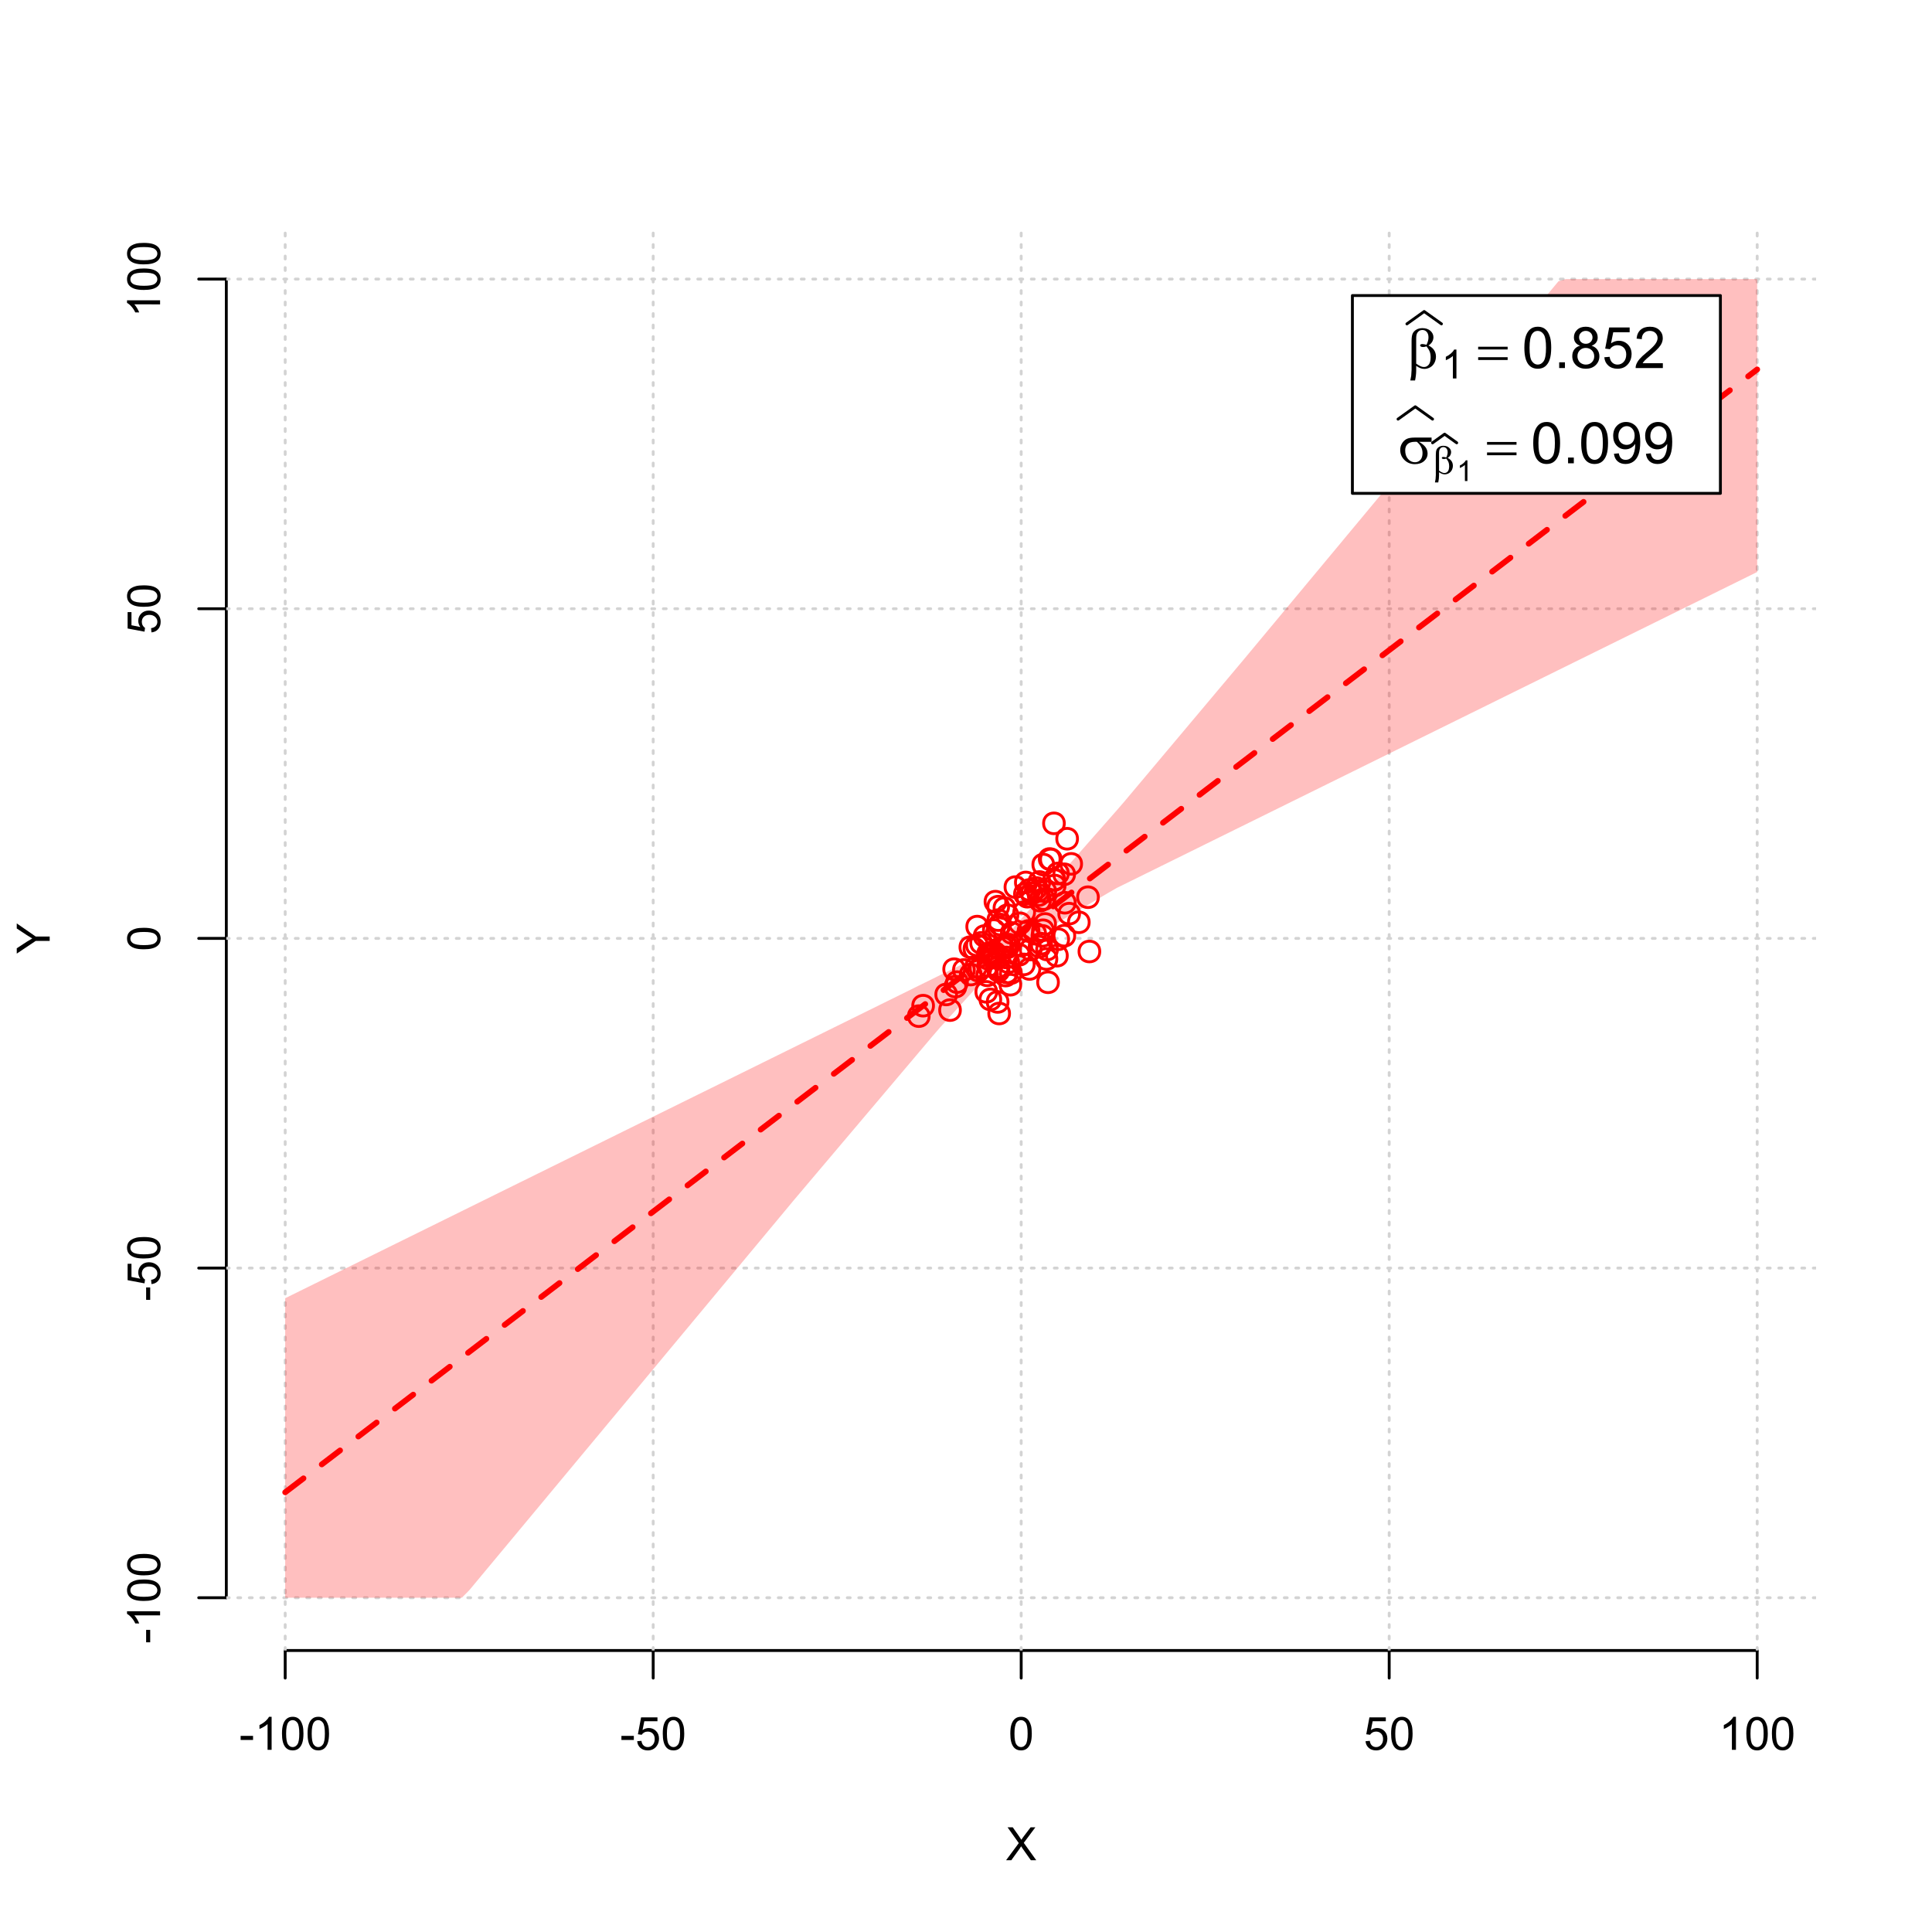 <?xml version="1.0" encoding="UTF-8"?>
<svg xmlns="http://www.w3.org/2000/svg" xmlns:xlink="http://www.w3.org/1999/xlink" width="504pt" height="504pt" viewBox="0 0 504 504" version="1.1">
<defs>
<g>
<symbol overflow="visible" id="glyph0-0">
<path style="stroke:none;" d="M 1.5 0 L 1.5 -7.5 L 7.5 -7.5 L 7.5 0 Z M 1.688 -0.188 L 7.312 -0.188 L 7.312 -7.312 L 1.688 -7.312 Z M 1.688 -0.188 "/>
</symbol>
<symbol overflow="visible" id="glyph0-1">
<path style="stroke:none;" d="M 0.055 0 L 3.375 -4.477 L 0.445 -8.59 L 1.797 -8.59 L 3.359 -6.387 C 3.68 -5.93 3.91 -5.578 4.047 -5.332 C 4.238 -5.645 4.465 -5.969 4.727 -6.312 L 6.457 -8.59 L 7.695 -8.59 L 4.676 -4.539 L 7.93 0 L 6.523 0 L 4.359 -3.062 C 4.238 -3.238 4.113 -3.43 3.984 -3.641 C 3.789 -3.324 3.652 -3.109 3.574 -2.992 L 1.418 0 Z M 0.055 0 "/>
</symbol>
<symbol overflow="visible" id="glyph0-2">
<path style="stroke:none;" d="M 0.383 -2.578 L 0.383 -3.641 L 3.621 -3.641 L 3.621 -2.578 Z M 0.383 -2.578 "/>
</symbol>
<symbol overflow="visible" id="glyph0-3">
<path style="stroke:none;" d="M 4.469 0 L 3.414 0 L 3.414 -6.719 C 3.16 -6.477 2.828 -6.234 2.414 -5.996 C 2 -5.75 1.629 -5.57 1.305 -5.449 L 1.305 -6.469 C 1.895 -6.742 2.41 -7.078 2.852 -7.477 C 3.293 -7.871 3.605 -8.254 3.789 -8.625 L 4.469 -8.625 Z M 4.469 0 "/>
</symbol>
<symbol overflow="visible" id="glyph0-4">
<path style="stroke:none;" d="M 0.5 -4.234 C 0.496 -5.246 0.602 -6.062 0.812 -6.688 C 1.02 -7.305 1.328 -7.785 1.742 -8.121 C 2.148 -8.457 2.668 -8.625 3.297 -8.625 C 3.758 -8.625 4.164 -8.531 4.512 -8.348 C 4.855 -8.16 5.141 -7.891 5.371 -7.543 C 5.594 -7.191 5.773 -6.766 5.906 -6.266 C 6.035 -5.762 6.098 -5.086 6.102 -4.234 C 6.098 -3.227 5.996 -2.414 5.789 -1.797 C 5.578 -1.176 5.266 -0.695 4.859 -0.359 C 4.445 -0.02 3.926 0.145 3.297 0.148 C 2.465 0.145 1.816 -0.148 1.348 -0.742 C 0.781 -1.457 0.496 -2.621 0.5 -4.234 Z M 1.582 -4.234 C 1.582 -2.824 1.746 -1.887 2.074 -1.418 C 2.402 -0.949 2.809 -0.715 3.297 -0.719 C 3.777 -0.715 4.184 -0.949 4.52 -1.422 C 4.848 -1.887 5.016 -2.824 5.016 -4.234 C 5.016 -5.648 4.848 -6.59 4.52 -7.055 C 4.184 -7.516 3.773 -7.746 3.289 -7.75 C 2.801 -7.746 2.414 -7.543 2.125 -7.137 C 1.762 -6.613 1.582 -5.645 1.582 -4.234 Z M 1.582 -4.234 "/>
</symbol>
<symbol overflow="visible" id="glyph0-5">
<path style="stroke:none;" d="M 0.5 -2.25 L 1.605 -2.344 C 1.684 -1.805 1.871 -1.398 2.176 -1.125 C 2.473 -0.852 2.836 -0.715 3.258 -0.719 C 3.766 -0.715 4.195 -0.906 4.547 -1.293 C 4.898 -1.672 5.074 -2.18 5.074 -2.82 C 5.074 -3.414 4.902 -3.891 4.566 -4.242 C 4.227 -4.59 3.785 -4.762 3.242 -4.766 C 2.898 -4.762 2.594 -4.684 2.32 -4.531 C 2.047 -4.375 1.832 -4.176 1.676 -3.93 L 0.688 -4.062 L 1.516 -8.473 L 5.789 -8.473 L 5.789 -7.465 L 2.359 -7.465 L 1.898 -5.156 C 2.414 -5.516 2.953 -5.695 3.523 -5.695 C 4.27 -5.695 4.902 -5.434 5.422 -4.914 C 5.934 -4.395 6.191 -3.727 6.195 -2.914 C 6.191 -2.133 5.965 -1.461 5.516 -0.898 C 4.961 -0.199 4.211 0.145 3.258 0.148 C 2.477 0.145 1.836 -0.07 1.344 -0.508 C 0.844 -0.941 0.562 -1.523 0.5 -2.25 Z M 0.5 -2.25 "/>
</symbol>
<symbol overflow="visible" id="glyph1-0">
<path style="stroke:none;" d="M 0 -1.5 L -7.5 -1.5 L -7.5 -7.5 L 0 -7.5 Z M -0.188 -1.688 L -0.188 -7.312 L -7.312 -7.312 L -7.312 -1.688 Z M -0.188 -1.688 "/>
</symbol>
<symbol overflow="visible" id="glyph1-1">
<path style="stroke:none;" d="M 0 -3.344 L -3.641 -3.348 L -8.59 -0.035 L -8.59 -1.418 L -6 -3.113 C -5.516 -3.422 -5.031 -3.715 -4.547 -3.984 C -4.992 -4.242 -5.496 -4.555 -6.062 -4.922 L -8.59 -6.586 L -8.59 -7.91 L -3.637 -4.484 L 0 -4.484 Z M 0 -3.344 "/>
</symbol>
<symbol overflow="visible" id="glyph1-2">
<path style="stroke:none;" d="M -2.578 -0.383 L -3.641 -0.383 L -3.641 -3.621 L -2.578 -3.621 Z M -2.578 -0.383 "/>
</symbol>
<symbol overflow="visible" id="glyph1-3">
<path style="stroke:none;" d="M 0 -4.469 L 0 -3.414 L -6.719 -3.418 C -6.477 -3.16 -6.234 -2.828 -5.996 -2.418 C -5.75 -2.004 -5.57 -1.633 -5.449 -1.309 L -6.469 -1.309 C -6.742 -1.895 -7.078 -2.41 -7.477 -2.852 C -7.871 -3.293 -8.254 -3.605 -8.625 -3.793 L -8.625 -4.473 Z M 0 -4.469 "/>
</symbol>
<symbol overflow="visible" id="glyph1-4">
<path style="stroke:none;" d="M -4.234 -0.5 C -5.246 -0.496 -6.062 -0.602 -6.688 -0.812 C -7.305 -1.02 -7.785 -1.328 -8.121 -1.742 C -8.457 -2.152 -8.625 -2.672 -8.625 -3.301 C -8.625 -3.758 -8.531 -4.164 -8.348 -4.512 C -8.16 -4.859 -7.891 -5.145 -7.543 -5.371 C -7.191 -5.594 -6.766 -5.773 -6.266 -5.906 C -5.762 -6.035 -5.086 -6.098 -4.234 -6.102 C -3.223 -6.098 -2.41 -5.996 -1.793 -5.789 C -1.176 -5.578 -0.695 -5.266 -0.359 -4.859 C -0.02 -4.445 0.145 -3.926 0.148 -3.297 C 0.145 -2.465 -0.148 -1.816 -0.742 -1.348 C -1.457 -0.781 -2.621 -0.496 -4.234 -0.5 Z M -4.234 -1.582 C -2.824 -1.582 -1.887 -1.746 -1.418 -2.074 C -0.949 -2.402 -0.715 -2.809 -0.719 -3.297 C -0.715 -3.777 -0.949 -4.184 -1.422 -4.52 C -1.887 -4.848 -2.824 -5.016 -4.234 -5.016 C -5.648 -5.016 -6.59 -4.848 -7.055 -4.52 C -7.516 -4.188 -7.746 -3.777 -7.75 -3.289 C -7.746 -2.801 -7.543 -2.414 -7.137 -2.129 C -6.613 -1.762 -5.645 -1.582 -4.234 -1.582 Z M -4.234 -1.582 "/>
</symbol>
<symbol overflow="visible" id="glyph1-5">
<path style="stroke:none;" d="M -2.25 -0.5 L -2.344 -1.605 C -1.805 -1.684 -1.398 -1.871 -1.125 -2.176 C -0.852 -2.473 -0.715 -2.836 -0.719 -3.258 C -0.715 -3.766 -0.906 -4.195 -1.293 -4.547 C -1.672 -4.898 -2.18 -5.074 -2.816 -5.074 C -3.414 -5.074 -3.891 -4.902 -4.242 -4.566 C -4.59 -4.227 -4.762 -3.785 -4.766 -3.242 C -4.762 -2.898 -4.684 -2.594 -4.531 -2.32 C -4.375 -2.047 -4.176 -1.832 -3.93 -1.676 L -4.062 -0.688 L -8.473 -1.52 L -8.473 -5.789 L -7.465 -5.789 L -7.465 -2.363 L -5.156 -1.898 C -5.516 -2.414 -5.695 -2.953 -5.695 -3.523 C -5.695 -4.27 -5.434 -4.902 -4.914 -5.422 C -4.395 -5.934 -3.727 -6.191 -2.91 -6.195 C -2.133 -6.191 -1.461 -5.965 -0.895 -5.516 C -0.199 -4.961 0.145 -4.211 0.148 -3.258 C 0.145 -2.477 -0.07 -1.836 -0.508 -1.344 C -0.941 -0.848 -1.523 -0.566 -2.25 -0.5 Z M -2.25 -0.5 "/>
</symbol>
<symbol overflow="visible" id="glyph2-0">
<path style="stroke:none;" d="M 0.754 0 L 0.754 -9.375 L 8.254 -9.375 L 8.254 0 Z M 0.988 -0.234 L 8.02 -0.234 L 8.02 -9.141 L 0.988 -9.141 Z M 0.988 -0.234 "/>
</symbol>
<symbol overflow="visible" id="glyph2-1">
<path style="stroke:none;" d="M 2.418 -0.57 L 2.418 0.668 C 2.414 1.457 2.316 2.312 2.125 3.238 L 0.887 3.238 C 1.016 2.629 1.094 2.215 1.121 2 C 1.18 1.312 1.211 0.812 1.215 0.5 L 1.215 -6.988 C 1.211 -7.859 1.297 -8.508 1.473 -8.93 C 1.645 -9.352 1.957 -9.703 2.41 -9.988 C 2.859 -10.27 3.402 -10.41 4.035 -10.414 C 4.906 -10.41 5.605 -10.176 6.129 -9.711 C 6.652 -9.238 6.914 -8.684 6.914 -8.043 C 6.914 -7.625 6.805 -7.23 6.594 -6.855 C 6.379 -6.48 6.051 -6.156 5.609 -5.891 C 6.914 -5.262 7.57 -4.289 7.574 -2.973 C 7.57 -2.383 7.434 -1.836 7.164 -1.332 C 6.887 -0.82 6.512 -0.434 6.035 -0.172 C 5.555 0.094 5.059 0.223 4.555 0.227 C 4.227 0.223 3.906 0.168 3.586 0.059 C 3.266 -0.051 2.875 -0.258 2.418 -0.57 Z M 2.418 -1.148 C 2.891 -0.816 3.305 -0.578 3.656 -0.434 C 3.918 -0.324 4.18 -0.27 4.445 -0.27 C 4.938 -0.27 5.352 -0.473 5.688 -0.879 C 6.02 -1.285 6.188 -1.93 6.188 -2.82 C 6.188 -3.375 6.105 -3.863 5.949 -4.281 C 5.785 -4.695 5.508 -5.152 5.113 -5.656 C 4.773 -5.539 4.484 -5.484 4.242 -5.484 C 3.945 -5.484 3.738 -5.527 3.621 -5.617 C 3.5 -5.703 3.438 -5.797 3.441 -5.902 C 3.438 -5.992 3.484 -6.078 3.578 -6.152 C 3.668 -6.223 3.816 -6.258 4.027 -6.262 C 4.262 -6.258 4.625 -6.195 5.113 -6.07 C 5.453 -6.75 5.625 -7.391 5.625 -8 C 5.625 -8.609 5.473 -9.086 5.172 -9.426 C 4.867 -9.758 4.492 -9.926 4.043 -9.93 C 3.477 -9.926 3.035 -9.688 2.727 -9.215 C 2.516 -8.895 2.414 -8.383 2.418 -7.684 Z M 2.418 -1.148 "/>
</symbol>
<symbol overflow="visible" id="glyph2-2">
<path style="stroke:none;" d="M 0.27 -5.559 L 7.961 -5.559 L 7.961 -4.848 L 0.27 -4.848 Z M 0.27 -2.828 L 7.961 -2.828 L 7.961 -2.102 L 0.27 -2.102 Z M 0.27 -2.828 "/>
</symbol>
<symbol overflow="visible" id="glyph2-3">
<path style="stroke:none;" d="M 8.746 -5.602 L 5.465 -5.602 C 6.199 -5.191 6.758 -4.734 7.141 -4.238 C 7.52 -3.738 7.711 -3.164 7.711 -2.512 C 7.711 -1.758 7.406 -1.113 6.801 -0.578 C 6.195 -0.043 5.387 0.223 4.371 0.227 C 3.301 0.223 2.398 -0.137 1.668 -0.863 C 0.934 -1.59 0.566 -2.469 0.57 -3.5 C 0.566 -4.117 0.723 -4.68 1.031 -5.184 C 1.336 -5.688 1.723 -6.066 2.199 -6.324 C 2.668 -6.578 3.391 -6.707 4.367 -6.711 L 8.746 -6.711 Z M 4.914 -5.602 C 4.707 -5.605 4.551 -5.605 4.445 -5.609 C 3.566 -5.605 2.918 -5.41 2.5 -5.023 C 2.074 -4.629 1.863 -4.078 1.867 -3.367 C 1.863 -2.434 2.113 -1.684 2.621 -1.117 C 3.121 -0.551 3.719 -0.27 4.41 -0.27 C 4.984 -0.27 5.457 -0.473 5.828 -0.887 C 6.199 -1.297 6.387 -1.895 6.387 -2.672 C 6.387 -3.797 5.895 -4.773 4.914 -5.602 Z M 4.914 -5.602 "/>
</symbol>
<symbol overflow="visible" id="glyph3-0">
<path style="stroke:none;" d="M 1.312 0 L 1.312 -6.562 L 6.562 -6.562 L 6.562 0 Z M 1.477 -0.164 L 6.398 -0.164 L 6.398 -6.398 L 1.477 -6.398 Z M 1.477 -0.164 "/>
</symbol>
<symbol overflow="visible" id="glyph3-1">
<path style="stroke:none;" d="M 3.91 0 L 2.988 0 L 2.988 -5.879 C 2.766 -5.664 2.473 -5.453 2.113 -5.242 C 1.75 -5.027 1.426 -4.871 1.145 -4.77 L 1.145 -5.66 C 1.656 -5.902 2.109 -6.195 2.496 -6.539 C 2.883 -6.883 3.156 -7.219 3.316 -7.547 L 3.91 -7.547 Z M 3.91 0 "/>
</symbol>
<symbol overflow="visible" id="glyph4-0">
<path style="stroke:none;" d="M 1.875 0 L 1.875 -9.375 L 9.375 -9.375 L 9.375 0 Z M 2.109 -0.234 L 9.141 -0.234 L 9.141 -9.141 L 2.109 -9.141 Z M 2.109 -0.234 "/>
</symbol>
<symbol overflow="visible" id="glyph4-1">
<path style="stroke:none;" d="M 0.621 -5.297 C 0.621 -6.562 0.75 -7.582 1.012 -8.359 C 1.273 -9.133 1.664 -9.73 2.18 -10.152 C 2.695 -10.57 3.344 -10.781 4.125 -10.781 C 4.699 -10.781 5.203 -10.664 5.641 -10.434 C 6.074 -10.199 6.434 -9.863 6.715 -9.43 C 6.996 -8.988 7.219 -8.457 7.383 -7.832 C 7.543 -7.203 7.621 -6.359 7.625 -5.297 C 7.621 -4.035 7.492 -3.016 7.234 -2.246 C 6.973 -1.469 6.586 -0.871 6.074 -0.449 C 5.559 -0.027 4.91 0.18 4.125 0.184 C 3.086 0.18 2.27 -0.188 1.684 -0.93 C 0.973 -1.82 0.621 -3.277 0.621 -5.297 Z M 1.977 -5.297 C 1.973 -3.531 2.18 -2.355 2.594 -1.777 C 3.004 -1.191 3.516 -0.902 4.125 -0.902 C 4.727 -0.902 5.234 -1.195 5.648 -1.781 C 6.062 -2.367 6.27 -3.539 6.27 -5.297 C 6.27 -7.062 6.062 -8.234 5.648 -8.816 C 5.234 -9.398 4.719 -9.691 4.109 -9.691 C 3.5 -9.691 3.02 -9.434 2.66 -8.922 C 2.203 -8.262 1.973 -7.055 1.977 -5.297 Z M 1.977 -5.297 "/>
</symbol>
<symbol overflow="visible" id="glyph4-2">
<path style="stroke:none;" d="M 1.363 0 L 1.363 -1.5 L 2.863 -1.5 L 2.863 0 Z M 1.363 0 "/>
</symbol>
<symbol overflow="visible" id="glyph4-3">
<path style="stroke:none;" d="M 2.652 -5.824 C 2.102 -6.023 1.695 -6.309 1.434 -6.68 C 1.168 -7.047 1.035 -7.488 1.039 -8.012 C 1.035 -8.789 1.316 -9.445 1.883 -9.98 C 2.441 -10.512 3.191 -10.781 4.125 -10.781 C 5.062 -10.781 5.816 -10.508 6.387 -9.965 C 6.957 -9.418 7.242 -8.754 7.242 -7.977 C 7.242 -7.477 7.109 -7.043 6.852 -6.676 C 6.586 -6.305 6.191 -6.023 5.66 -5.824 C 6.316 -5.605 6.816 -5.258 7.164 -4.781 C 7.508 -4.305 7.68 -3.734 7.684 -3.07 C 7.68 -2.148 7.355 -1.375 6.707 -0.754 C 6.055 -0.129 5.199 0.18 4.145 0.184 C 3.082 0.18 2.23 -0.129 1.582 -0.758 C 0.934 -1.383 0.609 -2.168 0.609 -3.105 C 0.609 -3.801 0.785 -4.383 1.141 -4.859 C 1.492 -5.328 1.996 -5.652 2.652 -5.824 Z M 2.387 -8.055 C 2.383 -7.547 2.547 -7.133 2.875 -6.812 C 3.199 -6.488 3.625 -6.328 4.152 -6.328 C 4.656 -6.328 5.074 -6.488 5.402 -6.809 C 5.727 -7.129 5.887 -7.52 5.891 -7.984 C 5.887 -8.465 5.719 -8.871 5.387 -9.199 C 5.051 -9.527 4.637 -9.691 4.137 -9.695 C 3.633 -9.691 3.215 -9.531 2.883 -9.211 C 2.551 -8.891 2.383 -8.504 2.387 -8.055 Z M 1.961 -3.098 C 1.957 -2.719 2.047 -2.355 2.227 -2.008 C 2.406 -1.652 2.672 -1.379 3.023 -1.191 C 3.375 -0.996 3.754 -0.902 4.16 -0.902 C 4.789 -0.902 5.309 -1.102 5.719 -1.508 C 6.129 -1.91 6.332 -2.426 6.336 -3.055 C 6.332 -3.688 6.121 -4.215 5.703 -4.629 C 5.277 -5.043 4.75 -5.25 4.117 -5.25 C 3.496 -5.25 2.98 -5.043 2.574 -4.633 C 2.16 -4.223 1.957 -3.711 1.961 -3.098 Z M 1.961 -3.098 "/>
</symbol>
<symbol overflow="visible" id="glyph4-4">
<path style="stroke:none;" d="M 0.621 -2.812 L 2.008 -2.93 C 2.105 -2.254 2.344 -1.746 2.719 -1.41 C 3.094 -1.07 3.543 -0.902 4.07 -0.902 C 4.703 -0.902 5.242 -1.141 5.684 -1.617 C 6.121 -2.094 6.34 -2.727 6.344 -3.523 C 6.34 -4.273 6.129 -4.867 5.707 -5.301 C 5.285 -5.734 4.73 -5.953 4.051 -5.953 C 3.621 -5.953 3.238 -5.855 2.898 -5.664 C 2.555 -5.469 2.285 -5.219 2.094 -4.914 L 0.855 -5.074 L 1.898 -10.59 L 7.234 -10.59 L 7.234 -9.332 L 2.953 -9.332 L 2.375 -6.445 C 3.016 -6.891 3.691 -7.113 4.402 -7.117 C 5.336 -7.113 6.129 -6.789 6.773 -6.145 C 7.418 -5.492 7.738 -4.656 7.742 -3.641 C 7.738 -2.664 7.457 -1.824 6.891 -1.121 C 6.203 -0.25 5.262 0.18 4.07 0.184 C 3.094 0.18 2.297 -0.09 1.68 -0.637 C 1.059 -1.18 0.707 -1.906 0.621 -2.812 Z M 0.621 -2.812 "/>
</symbol>
<symbol overflow="visible" id="glyph4-5">
<path style="stroke:none;" d="M 7.551 -1.266 L 7.551 0 L 0.453 0 C 0.438 -0.316 0.492 -0.621 0.609 -0.914 C 0.789 -1.398 1.078 -1.875 1.477 -2.344 C 1.875 -2.812 2.449 -3.352 3.199 -3.969 C 4.367 -4.922 5.156 -5.68 5.566 -6.242 C 5.973 -6.797 6.176 -7.328 6.18 -7.828 C 6.176 -8.352 5.988 -8.793 5.621 -9.152 C 5.246 -9.512 4.762 -9.691 4.16 -9.691 C 3.523 -9.691 3.016 -9.5 2.637 -9.117 C 2.254 -8.734 2.059 -8.207 2.059 -7.535 L 0.703 -7.676 C 0.797 -8.684 1.145 -9.453 1.75 -9.984 C 2.355 -10.516 3.168 -10.781 4.188 -10.781 C 5.215 -10.781 6.031 -10.492 6.633 -9.922 C 7.234 -9.348 7.535 -8.641 7.535 -7.801 C 7.535 -7.367 7.445 -6.945 7.27 -6.531 C 7.094 -6.113 6.801 -5.676 6.395 -5.223 C 5.984 -4.762 5.309 -4.133 4.367 -3.332 C 3.57 -2.664 3.062 -2.215 2.84 -1.98 C 2.613 -1.742 2.43 -1.504 2.285 -1.266 Z M 7.551 -1.266 "/>
</symbol>
<symbol overflow="visible" id="glyph4-6">
<path style="stroke:none;" d="M 0.82 -2.484 L 2.086 -2.602 C 2.195 -2.004 2.398 -1.57 2.703 -1.305 C 3 -1.035 3.391 -0.902 3.867 -0.902 C 4.273 -0.902 4.629 -0.992 4.934 -1.18 C 5.238 -1.359 5.488 -1.609 5.684 -1.922 C 5.879 -2.23 6.039 -2.648 6.172 -3.176 C 6.301 -3.703 6.367 -4.238 6.371 -4.789 C 6.367 -4.844 6.367 -4.934 6.363 -5.055 C 6.098 -4.629 5.738 -4.289 5.285 -4.031 C 4.828 -3.77 4.332 -3.637 3.801 -3.641 C 2.91 -3.637 2.156 -3.961 1.543 -4.605 C 0.926 -5.25 0.621 -6.098 0.621 -7.156 C 0.621 -8.242 0.941 -9.121 1.582 -9.785 C 2.223 -10.449 3.027 -10.781 4 -10.781 C 4.695 -10.781 5.332 -10.59 5.914 -10.215 C 6.488 -9.836 6.93 -9.301 7.23 -8.609 C 7.531 -7.91 7.68 -6.906 7.684 -5.59 C 7.68 -4.215 7.531 -3.121 7.234 -2.309 C 6.934 -1.496 6.492 -0.875 5.906 -0.453 C 5.316 -0.027 4.625 0.18 3.836 0.184 C 2.996 0.18 2.309 -0.051 1.777 -0.516 C 1.242 -0.98 0.926 -1.637 0.82 -2.484 Z M 6.219 -7.223 C 6.215 -7.977 6.016 -8.578 5.613 -9.023 C 5.207 -9.469 4.723 -9.691 4.16 -9.691 C 3.574 -9.691 3.062 -9.449 2.629 -8.973 C 2.191 -8.488 1.973 -7.871 1.977 -7.113 C 1.973 -6.426 2.18 -5.867 2.594 -5.445 C 3.004 -5.016 3.516 -4.805 4.125 -4.805 C 4.734 -4.805 5.234 -5.016 5.629 -5.445 C 6.02 -5.867 6.215 -6.461 6.219 -7.223 Z M 6.219 -7.223 "/>
</symbol>
<symbol overflow="visible" id="glyph5-0">
<path style="stroke:none;" d="M 0.527 0 L 0.527 -6.562 L 5.777 -6.562 L 5.777 0 Z M 0.691 -0.164 L 5.613 -0.164 L 5.613 -6.398 L 0.691 -6.398 Z M 0.691 -0.164 "/>
</symbol>
<symbol overflow="visible" id="glyph5-1">
<path style="stroke:none;" d="M 1.691 -0.398 L 1.691 0.465 C 1.688 1.016 1.621 1.617 1.488 2.266 L 0.621 2.266 C 0.711 1.84 0.766 1.551 0.785 1.398 C 0.828 0.918 0.848 0.566 0.852 0.348 L 0.852 -4.891 C 0.848 -5.5 0.91 -5.953 1.031 -6.25 C 1.152 -6.543 1.371 -6.789 1.688 -6.992 C 2.004 -7.188 2.383 -7.289 2.824 -7.289 C 3.434 -7.289 3.922 -7.125 4.289 -6.797 C 4.656 -6.469 4.84 -6.078 4.84 -5.629 C 4.84 -5.336 4.766 -5.059 4.617 -4.801 C 4.469 -4.535 4.238 -4.309 3.926 -4.121 C 4.84 -3.68 5.297 -3 5.301 -2.082 C 5.297 -1.668 5.199 -1.285 5.012 -0.93 C 4.816 -0.574 4.555 -0.305 4.223 -0.117 C 3.887 0.066 3.543 0.156 3.188 0.16 C 2.957 0.156 2.73 0.117 2.508 0.039 C 2.281 -0.039 2.008 -0.184 1.691 -0.398 Z M 1.691 -0.805 C 2.02 -0.57 2.309 -0.402 2.559 -0.301 C 2.742 -0.223 2.926 -0.188 3.113 -0.191 C 3.453 -0.188 3.742 -0.328 3.98 -0.617 C 4.211 -0.898 4.328 -1.352 4.332 -1.973 C 4.328 -2.359 4.273 -2.699 4.164 -2.996 C 4.051 -3.285 3.855 -3.605 3.578 -3.957 C 3.34 -3.875 3.137 -3.836 2.969 -3.84 C 2.762 -3.836 2.617 -3.867 2.535 -3.93 C 2.449 -3.988 2.406 -4.055 2.41 -4.133 C 2.406 -4.195 2.441 -4.254 2.508 -4.305 C 2.57 -4.355 2.672 -4.383 2.82 -4.383 C 2.984 -4.383 3.238 -4.336 3.578 -4.25 C 3.816 -4.719 3.938 -5.168 3.938 -5.598 C 3.938 -6.027 3.828 -6.363 3.617 -6.598 C 3.402 -6.832 3.141 -6.949 2.828 -6.953 C 2.43 -6.949 2.121 -6.781 1.906 -6.449 C 1.758 -6.227 1.688 -5.871 1.691 -5.379 Z M 1.691 -0.805 "/>
</symbol>
<symbol overflow="visible" id="glyph6-0">
<path style="stroke:none;" d="M 0.938 0 L 0.938 -4.688 L 4.688 -4.688 L 4.688 0 Z M 1.055 -0.117 L 4.57 -0.117 L 4.57 -4.57 L 1.055 -4.57 Z M 1.055 -0.117 "/>
</symbol>
<symbol overflow="visible" id="glyph6-1">
<path style="stroke:none;" d="M 2.793 0 L 2.137 0 L 2.137 -4.199 C 1.977 -4.047 1.77 -3.895 1.512 -3.746 C 1.254 -3.59 1.02 -3.477 0.816 -3.406 L 0.816 -4.043 C 1.184 -4.215 1.508 -4.422 1.781 -4.672 C 2.055 -4.914 2.25 -5.156 2.371 -5.391 L 2.793 -5.391 Z M 2.793 0 "/>
</symbol>
</g>
<clipPath id="clip1">
  <path d="M 74 59.039 L 75 59.039 L 75 430.559 L 74 430.559 Z M 74 59.039 "/>
</clipPath>
<clipPath id="clip2">
  <path d="M 170 59.039 L 171 59.039 L 171 430.559 L 170 430.559 Z M 170 59.039 "/>
</clipPath>
<clipPath id="clip3">
  <path d="M 266 59.039 L 267 59.039 L 267 430.559 L 266 430.559 Z M 266 59.039 "/>
</clipPath>
<clipPath id="clip4">
  <path d="M 362 59.039 L 363 59.039 L 363 430.559 L 362 430.559 Z M 362 59.039 "/>
</clipPath>
<clipPath id="clip5">
  <path d="M 458 59.039 L 459 59.039 L 459 430.559 L 458 430.559 Z M 458 59.039 "/>
</clipPath>
<clipPath id="clip6">
  <path d="M 59.039 416 L 473.758 416 L 473.758 418 L 59.039 418 Z M 59.039 416 "/>
</clipPath>
<clipPath id="clip7">
  <path d="M 59.039 330 L 473.758 330 L 473.758 332 L 59.039 332 Z M 59.039 330 "/>
</clipPath>
<clipPath id="clip8">
  <path d="M 59.039 244 L 473.758 244 L 473.758 246 L 59.039 246 Z M 59.039 244 "/>
</clipPath>
<clipPath id="clip9">
  <path d="M 59.039 158 L 473.758 158 L 473.758 160 L 59.039 160 Z M 59.039 158 "/>
</clipPath>
<clipPath id="clip10">
  <path d="M 59.039 72 L 473.758 72 L 473.758 74 L 59.039 74 Z M 59.039 72 "/>
</clipPath>
</defs>
<g id="surface1591">
<rect x="0" y="0" width="504" height="504" style="fill:rgb(100%,100%,100%);fill-opacity:1;stroke:none;"/>
<g style="fill:rgb(0%,0%,0%);fill-opacity:1;">
  <use xlink:href="#glyph0-1" x="262.398" y="485.281"/>
</g>
<g style="fill:rgb(0%,0%,0%);fill-opacity:1;">
  <use xlink:href="#glyph1-1" x="12.961" y="248.801"/>
</g>
<path style="fill:none;stroke-width:0.75;stroke-linecap:round;stroke-linejoin:round;stroke:rgb(0%,0%,0%);stroke-opacity:1;stroke-miterlimit:10;" d="M 74.398 430.559 L 458.398 430.559 "/>
<path style="fill:none;stroke-width:0.75;stroke-linecap:round;stroke-linejoin:round;stroke:rgb(0%,0%,0%);stroke-opacity:1;stroke-miterlimit:10;" d="M 74.398 430.559 L 74.398 437.762 "/>
<path style="fill:none;stroke-width:0.75;stroke-linecap:round;stroke-linejoin:round;stroke:rgb(0%,0%,0%);stroke-opacity:1;stroke-miterlimit:10;" d="M 170.398 430.559 L 170.398 437.762 "/>
<path style="fill:none;stroke-width:0.75;stroke-linecap:round;stroke-linejoin:round;stroke:rgb(0%,0%,0%);stroke-opacity:1;stroke-miterlimit:10;" d="M 266.398 430.559 L 266.398 437.762 "/>
<path style="fill:none;stroke-width:0.75;stroke-linecap:round;stroke-linejoin:round;stroke:rgb(0%,0%,0%);stroke-opacity:1;stroke-miterlimit:10;" d="M 362.398 430.559 L 362.398 437.762 "/>
<path style="fill:none;stroke-width:0.75;stroke-linecap:round;stroke-linejoin:round;stroke:rgb(0%,0%,0%);stroke-opacity:1;stroke-miterlimit:10;" d="M 458.398 430.559 L 458.398 437.762 "/>
<g style="fill:rgb(0%,0%,0%);fill-opacity:1;">
  <use xlink:href="#glyph0-2" x="62.391" y="456.48"/>
  <use xlink:href="#glyph0-3" x="66.387" y="456.48"/>
  <use xlink:href="#glyph0-4" x="73.061" y="456.48"/>
  <use xlink:href="#glyph0-4" x="79.734" y="456.48"/>
</g>
<g style="fill:rgb(0%,0%,0%);fill-opacity:1;">
  <use xlink:href="#glyph0-2" x="161.727" y="456.48"/>
  <use xlink:href="#glyph0-5" x="165.723" y="456.48"/>
  <use xlink:href="#glyph0-4" x="172.396" y="456.48"/>
</g>
<g style="fill:rgb(0%,0%,0%);fill-opacity:1;">
  <use xlink:href="#glyph0-4" x="263.062" y="456.48"/>
</g>
<g style="fill:rgb(0%,0%,0%);fill-opacity:1;">
  <use xlink:href="#glyph0-5" x="355.727" y="456.48"/>
  <use xlink:href="#glyph0-4" x="362.4" y="456.48"/>
</g>
<g style="fill:rgb(0%,0%,0%);fill-opacity:1;">
  <use xlink:href="#glyph0-3" x="448.387" y="456.48"/>
  <use xlink:href="#glyph0-4" x="455.061" y="456.48"/>
  <use xlink:href="#glyph0-4" x="461.734" y="456.48"/>
</g>
<path style="fill:none;stroke-width:0.75;stroke-linecap:round;stroke-linejoin:round;stroke:rgb(0%,0%,0%);stroke-opacity:1;stroke-miterlimit:10;" d="M 59.039 416.801 L 59.039 72.801 "/>
<path style="fill:none;stroke-width:0.75;stroke-linecap:round;stroke-linejoin:round;stroke:rgb(0%,0%,0%);stroke-opacity:1;stroke-miterlimit:10;" d="M 59.039 416.801 L 51.84 416.801 "/>
<path style="fill:none;stroke-width:0.75;stroke-linecap:round;stroke-linejoin:round;stroke:rgb(0%,0%,0%);stroke-opacity:1;stroke-miterlimit:10;" d="M 59.039 330.801 L 51.84 330.801 "/>
<path style="fill:none;stroke-width:0.75;stroke-linecap:round;stroke-linejoin:round;stroke:rgb(0%,0%,0%);stroke-opacity:1;stroke-miterlimit:10;" d="M 59.039 244.801 L 51.84 244.801 "/>
<path style="fill:none;stroke-width:0.75;stroke-linecap:round;stroke-linejoin:round;stroke:rgb(0%,0%,0%);stroke-opacity:1;stroke-miterlimit:10;" d="M 59.039 158.801 L 51.84 158.801 "/>
<path style="fill:none;stroke-width:0.75;stroke-linecap:round;stroke-linejoin:round;stroke:rgb(0%,0%,0%);stroke-opacity:1;stroke-miterlimit:10;" d="M 59.039 72.801 L 51.84 72.801 "/>
<g style="fill:rgb(0%,0%,0%);fill-opacity:1;">
  <use xlink:href="#glyph1-2" x="41.762" y="428.809"/>
  <use xlink:href="#glyph1-3" x="41.762" y="424.812"/>
  <use xlink:href="#glyph1-4" x="41.762" y="418.139"/>
  <use xlink:href="#glyph1-4" x="41.762" y="411.465"/>
</g>
<g style="fill:rgb(0%,0%,0%);fill-opacity:1;">
  <use xlink:href="#glyph1-2" x="41.762" y="339.473"/>
  <use xlink:href="#glyph1-5" x="41.762" y="335.477"/>
  <use xlink:href="#glyph1-4" x="41.762" y="328.803"/>
</g>
<g style="fill:rgb(0%,0%,0%);fill-opacity:1;">
  <use xlink:href="#glyph1-4" x="41.762" y="248.137"/>
</g>
<g style="fill:rgb(0%,0%,0%);fill-opacity:1;">
  <use xlink:href="#glyph1-5" x="41.762" y="165.473"/>
  <use xlink:href="#glyph1-4" x="41.762" y="158.799"/>
</g>
<g style="fill:rgb(0%,0%,0%);fill-opacity:1;">
  <use xlink:href="#glyph1-3" x="41.762" y="82.812"/>
  <use xlink:href="#glyph1-4" x="41.762" y="76.139"/>
  <use xlink:href="#glyph1-4" x="41.762" y="69.465"/>
</g>
<g clip-path="url(#clip1)" clip-rule="nonzero">
<path style="fill:none;stroke-width:0.75;stroke-linecap:round;stroke-linejoin:round;stroke:rgb(82.745%,82.745%,82.745%);stroke-opacity:1;stroke-dasharray:0.75,2.25;stroke-miterlimit:10;" d="M 74.398 430.559 L 74.398 59.039 "/>
</g>
<g clip-path="url(#clip2)" clip-rule="nonzero">
<path style="fill:none;stroke-width:0.75;stroke-linecap:round;stroke-linejoin:round;stroke:rgb(82.745%,82.745%,82.745%);stroke-opacity:1;stroke-dasharray:0.75,2.25;stroke-miterlimit:10;" d="M 170.398 430.559 L 170.398 59.039 "/>
</g>
<g clip-path="url(#clip3)" clip-rule="nonzero">
<path style="fill:none;stroke-width:0.75;stroke-linecap:round;stroke-linejoin:round;stroke:rgb(82.745%,82.745%,82.745%);stroke-opacity:1;stroke-dasharray:0.75,2.25;stroke-miterlimit:10;" d="M 266.398 430.559 L 266.398 59.039 "/>
</g>
<g clip-path="url(#clip4)" clip-rule="nonzero">
<path style="fill:none;stroke-width:0.75;stroke-linecap:round;stroke-linejoin:round;stroke:rgb(82.745%,82.745%,82.745%);stroke-opacity:1;stroke-dasharray:0.75,2.25;stroke-miterlimit:10;" d="M 362.398 430.559 L 362.398 59.039 "/>
</g>
<g clip-path="url(#clip5)" clip-rule="nonzero">
<path style="fill:none;stroke-width:0.75;stroke-linecap:round;stroke-linejoin:round;stroke:rgb(82.745%,82.745%,82.745%);stroke-opacity:1;stroke-dasharray:0.75,2.25;stroke-miterlimit:10;" d="M 458.398 430.559 L 458.398 59.039 "/>
</g>
<g clip-path="url(#clip6)" clip-rule="nonzero">
<path style="fill:none;stroke-width:0.75;stroke-linecap:round;stroke-linejoin:round;stroke:rgb(82.745%,82.745%,82.745%);stroke-opacity:1;stroke-dasharray:0.75,2.25;stroke-miterlimit:10;" d="M 59.039 416.801 L 473.762 416.801 "/>
</g>
<g clip-path="url(#clip7)" clip-rule="nonzero">
<path style="fill:none;stroke-width:0.75;stroke-linecap:round;stroke-linejoin:round;stroke:rgb(82.745%,82.745%,82.745%);stroke-opacity:1;stroke-dasharray:0.75,2.25;stroke-miterlimit:10;" d="M 59.039 330.801 L 473.762 330.801 "/>
</g>
<g clip-path="url(#clip8)" clip-rule="nonzero">
<path style="fill:none;stroke-width:0.75;stroke-linecap:round;stroke-linejoin:round;stroke:rgb(82.745%,82.745%,82.745%);stroke-opacity:1;stroke-dasharray:0.75,2.25;stroke-miterlimit:10;" d="M 59.039 244.801 L 473.762 244.801 "/>
</g>
<g clip-path="url(#clip9)" clip-rule="nonzero">
<path style="fill:none;stroke-width:0.75;stroke-linecap:round;stroke-linejoin:round;stroke:rgb(82.745%,82.745%,82.745%);stroke-opacity:1;stroke-dasharray:0.75,2.25;stroke-miterlimit:10;" d="M 59.039 158.801 L 473.762 158.801 "/>
</g>
<g clip-path="url(#clip10)" clip-rule="nonzero">
<path style="fill:none;stroke-width:0.75;stroke-linecap:round;stroke-linejoin:round;stroke:rgb(82.745%,82.745%,82.745%);stroke-opacity:1;stroke-dasharray:0.75,2.25;stroke-miterlimit:10;" d="M 59.039 72.801 L 473.762 72.801 "/>
</g>
<path style=" stroke:none;fill-rule:nonzero;fill:rgb(100%,0%,0%);fill-opacity:0.251;" d="M 74.398 416.801 L 74.398 338.668 L 76.32 337.723 L 78.238 336.773 L 80.16 335.828 L 82.078 334.879 L 84 333.934 L 85.922 332.984 L 87.84 332.039 L 89.762 331.09 L 91.68 330.145 L 93.602 329.195 L 95.52 328.25 L 97.441 327.301 L 99.359 326.355 L 101.281 325.406 L 103.199 324.461 L 105.121 323.512 L 107.039 322.566 L 108.961 321.617 L 110.879 320.672 L 112.801 319.723 L 114.719 318.777 L 116.641 317.828 L 118.559 316.883 L 120.48 315.934 L 122.398 314.988 L 124.32 314.039 L 126.238 313.094 L 128.16 312.145 L 130.078 311.199 L 132 310.25 L 133.922 309.305 L 135.84 308.355 L 137.762 307.41 L 139.68 306.461 L 141.602 305.516 L 143.52 304.566 L 145.441 303.621 L 147.359 302.672 L 149.281 301.727 L 151.199 300.777 L 153.121 299.832 L 155.039 298.883 L 156.961 297.938 L 158.879 296.988 L 160.801 296.043 L 162.719 295.094 L 164.641 294.148 L 166.559 293.199 L 168.48 292.254 L 170.398 291.305 L 172.32 290.359 L 174.238 289.41 L 176.16 288.465 L 178.078 287.516 L 180 286.57 L 181.922 285.621 L 183.84 284.676 L 185.762 283.727 L 187.68 282.781 L 189.602 281.832 L 191.52 280.887 L 193.441 279.938 L 195.359 278.992 L 197.281 278.043 L 199.199 277.098 L 201.121 276.148 L 203.039 275.203 L 204.961 274.254 L 206.879 273.309 L 208.801 272.359 L 210.719 271.414 L 212.641 270.465 L 214.559 269.52 L 216.48 268.57 L 218.398 267.625 L 220.32 266.676 L 222.238 265.73 L 224.16 264.781 L 226.078 263.836 L 228 262.887 L 229.922 261.941 L 231.84 260.992 L 233.762 260.047 L 235.68 259.098 L 237.602 258.152 L 239.52 257.203 L 241.441 256.258 L 243.359 255.309 L 245.281 254.363 L 247.199 253.414 L 249.121 252.469 L 251.039 251.52 L 252.961 250.574 L 254.879 249.625 L 256.801 248.68 L 258.719 247.234 L 260.641 245.648 L 262.559 243.98 L 264.48 241.91 L 266.398 239.727 L 268.32 237.547 L 270.238 235.363 L 272.16 233.18 L 274.078 231 L 277.922 226.633 L 279.84 224.453 L 281.762 222.27 L 283.68 220.086 L 285.602 217.906 L 287.52 215.723 L 289.441 213.539 L 291.359 211.359 L 293.281 209.137 L 295.199 206.852 L 297.121 204.566 L 299.039 202.285 L 300.961 200 L 302.879 197.715 L 304.801 195.43 L 306.719 193.148 L 308.641 190.863 L 310.559 188.578 L 312.48 186.297 L 314.398 184.012 L 316.32 181.727 L 318.238 179.441 L 320.16 177.16 L 322.078 174.875 L 324 172.59 L 325.922 170.285 L 327.84 167.977 L 329.762 165.668 L 331.68 163.363 L 333.602 161.055 L 335.52 158.746 L 337.441 156.441 L 339.359 154.133 L 341.281 151.824 L 343.199 149.52 L 345.121 147.211 L 347.039 144.902 L 348.961 142.598 L 350.879 140.289 L 352.801 137.98 L 354.719 135.676 L 356.641 133.367 L 358.559 131.059 L 360.48 128.75 L 362.398 126.445 L 364.32 124.137 L 366.238 121.828 L 368.16 119.523 L 370.078 117.215 L 372 114.906 L 373.922 112.602 L 375.84 110.293 L 377.762 107.984 L 379.68 105.68 L 381.602 103.371 L 383.52 101.062 L 385.441 98.758 L 387.359 96.449 L 389.281 94.141 L 391.199 91.832 L 393.121 89.527 L 395.039 87.219 L 396.961 84.91 L 398.879 82.605 L 400.801 80.297 L 402.719 77.988 L 404.641 75.684 L 406.559 73.375 L 408.48 72.801 L 458.398 72.801 L 458.398 149.215 L 456.48 150.16 L 454.559 151.109 L 452.641 152.055 L 450.719 153.004 L 448.801 153.949 L 446.879 154.898 L 444.961 155.844 L 443.039 156.793 L 441.121 157.738 L 439.199 158.688 L 437.281 159.633 L 435.359 160.582 L 433.441 161.527 L 431.52 162.477 L 429.602 163.422 L 427.68 164.371 L 425.762 165.316 L 423.84 166.266 L 421.922 167.211 L 420 168.16 L 418.078 169.105 L 416.16 170.055 L 414.238 171 L 412.32 171.949 L 410.398 172.895 L 408.48 173.844 L 406.559 174.789 L 404.641 175.738 L 402.719 176.684 L 400.801 177.633 L 398.879 178.578 L 396.961 179.527 L 395.039 180.473 L 393.121 181.422 L 391.199 182.367 L 389.281 183.316 L 387.359 184.262 L 385.441 185.211 L 383.52 186.156 L 381.602 187.105 L 379.68 188.051 L 377.762 189 L 375.84 189.945 L 373.922 190.895 L 372 191.84 L 370.078 192.789 L 368.16 193.734 L 366.238 194.684 L 364.32 195.629 L 362.398 196.578 L 360.48 197.523 L 358.559 198.473 L 356.641 199.418 L 354.719 200.367 L 352.801 201.312 L 350.879 202.262 L 348.961 203.207 L 347.039 204.156 L 345.121 205.102 L 343.199 206.051 L 341.281 206.996 L 339.359 207.945 L 337.441 208.891 L 335.52 209.84 L 333.602 210.785 L 331.68 211.734 L 329.762 212.68 L 327.84 213.629 L 325.922 214.574 L 324 215.523 L 322.078 216.469 L 320.16 217.418 L 318.238 218.363 L 316.32 219.312 L 314.398 220.258 L 312.48 221.207 L 310.559 222.152 L 308.641 223.102 L 306.719 224.047 L 304.801 224.996 L 302.879 225.941 L 300.961 226.891 L 299.039 227.836 L 297.121 228.785 L 295.199 229.73 L 293.281 230.68 L 291.359 231.625 L 289.441 232.723 L 287.52 233.855 L 285.602 234.984 L 283.68 236.113 L 281.762 237.246 L 279.84 238.375 L 277.922 239.508 L 274.078 241.766 L 272.16 242.898 L 270.238 244.027 L 268.32 245.156 L 266.398 246.289 L 264.48 247.633 L 262.559 249.25 L 260.641 251.133 L 258.719 253.238 L 256.801 255.344 L 254.879 257.453 L 252.961 259.559 L 251.039 261.664 L 249.121 263.77 L 247.199 265.875 L 245.281 267.984 L 243.359 270.211 L 241.441 272.48 L 239.52 274.75 L 237.602 277.02 L 235.68 279.289 L 233.762 281.559 L 231.84 283.828 L 229.922 286.098 L 226.078 290.637 L 224.16 292.906 L 222.238 295.176 L 220.32 297.445 L 218.398 299.715 L 216.48 301.984 L 214.559 304.254 L 212.641 306.523 L 210.719 308.793 L 208.801 311.062 L 206.879 313.34 L 204.961 315.648 L 203.039 317.957 L 201.121 320.262 L 199.199 322.57 L 197.281 324.879 L 195.359 327.184 L 193.441 329.492 L 191.52 331.801 L 189.602 334.105 L 187.68 336.414 L 185.762 338.723 L 183.84 341.031 L 181.922 343.336 L 178.078 347.953 L 176.16 350.258 L 174.238 352.566 L 172.32 354.875 L 170.398 357.18 L 168.48 359.488 L 166.559 361.797 L 164.641 364.102 L 162.719 366.41 L 160.801 368.719 L 158.879 371.023 L 156.961 373.332 L 155.039 375.641 L 153.121 377.945 L 151.199 380.254 L 149.281 382.562 L 147.359 384.871 L 145.441 387.176 L 143.52 389.484 L 141.602 391.793 L 139.68 394.098 L 137.762 396.406 L 135.84 398.715 L 133.922 401.02 L 130.078 405.637 L 128.16 407.941 L 126.238 410.25 L 124.32 412.559 L 122.398 414.863 L 120.48 416.801 Z M 74.398 416.801 "/>
<path style="fill:none;stroke-width:0.75;stroke-linecap:round;stroke-linejoin:round;stroke:rgb(100%,0%,0%);stroke-opacity:1;stroke-miterlimit:10;" d="M 263.008 252.305 C 263.008 255.902 257.605 255.902 257.605 252.305 C 257.605 248.703 263.008 248.703 263.008 252.305 "/>
<path style="fill:none;stroke-width:0.75;stroke-linecap:round;stroke-linejoin:round;stroke:rgb(100%,0%,0%);stroke-opacity:1;stroke-miterlimit:10;" d="M 265.531 247.129 C 265.531 250.727 260.129 250.727 260.129 247.129 C 260.129 243.527 265.531 243.527 265.531 247.129 "/>
<path style="fill:none;stroke-width:0.75;stroke-linecap:round;stroke-linejoin:round;stroke:rgb(100%,0%,0%);stroke-opacity:1;stroke-miterlimit:10;" d="M 259.992 258.742 C 259.992 262.34 254.594 262.34 254.594 258.742 C 254.594 255.141 259.992 255.141 259.992 258.742 "/>
<path style="fill:none;stroke-width:0.75;stroke-linecap:round;stroke-linejoin:round;stroke:rgb(100%,0%,0%);stroke-opacity:1;stroke-miterlimit:10;" d="M 263.129 240.027 C 263.129 243.629 257.727 243.629 257.727 240.027 C 257.727 236.43 263.129 236.43 263.129 240.027 "/>
<path style="fill:none;stroke-width:0.75;stroke-linecap:round;stroke-linejoin:round;stroke:rgb(100%,0%,0%);stroke-opacity:1;stroke-miterlimit:10;" d="M 263.266 249.426 C 263.266 253.023 257.863 253.023 257.863 249.426 C 257.863 245.824 263.266 245.824 263.266 249.426 "/>
<path style="fill:none;stroke-width:0.75;stroke-linecap:round;stroke-linejoin:round;stroke:rgb(100%,0%,0%);stroke-opacity:1;stroke-miterlimit:10;" d="M 273.051 231.656 C 273.051 235.254 267.652 235.254 267.652 231.656 C 267.652 228.055 273.051 228.055 273.051 231.656 "/>
<path style="fill:none;stroke-width:0.75;stroke-linecap:round;stroke-linejoin:round;stroke:rgb(100%,0%,0%);stroke-opacity:1;stroke-miterlimit:10;" d="M 270.074 233.223 C 270.074 236.82 264.672 236.82 264.672 233.223 C 264.672 229.621 270.074 229.621 270.074 233.223 "/>
<path style="fill:none;stroke-width:0.75;stroke-linecap:round;stroke-linejoin:round;stroke:rgb(100%,0%,0%);stroke-opacity:1;stroke-miterlimit:10;" d="M 264.723 236.906 C 264.723 240.508 259.324 240.508 259.324 236.906 C 259.324 233.305 264.723 233.305 264.723 236.906 "/>
<path style="fill:none;stroke-width:0.75;stroke-linecap:round;stroke-linejoin:round;stroke:rgb(100%,0%,0%);stroke-opacity:1;stroke-miterlimit:10;" d="M 276.102 256.242 C 276.102 259.844 270.699 259.844 270.699 256.242 C 270.699 252.645 276.102 252.645 276.102 256.242 "/>
<path style="fill:none;stroke-width:0.75;stroke-linecap:round;stroke-linejoin:round;stroke:rgb(100%,0%,0%);stroke-opacity:1;stroke-miterlimit:10;" d="M 273.648 233.5 C 273.648 237.098 268.25 237.098 268.25 233.5 C 268.25 229.898 273.648 229.898 273.648 233.5 "/>
<path style="fill:none;stroke-width:0.75;stroke-linecap:round;stroke-linejoin:round;stroke:rgb(100%,0%,0%);stroke-opacity:1;stroke-miterlimit:10;" d="M 275.348 241.039 C 275.348 244.641 269.949 244.641 269.949 241.039 C 269.949 237.438 275.348 237.438 275.348 241.039 "/>
<path style="fill:none;stroke-width:0.75;stroke-linecap:round;stroke-linejoin:round;stroke:rgb(100%,0%,0%);stroke-opacity:1;stroke-miterlimit:10;" d="M 271.016 242.852 C 271.016 246.453 265.617 246.453 265.617 242.852 C 265.617 239.25 271.016 239.25 271.016 242.852 "/>
<path style="fill:none;stroke-width:0.75;stroke-linecap:round;stroke-linejoin:round;stroke:rgb(100%,0%,0%);stroke-opacity:1;stroke-miterlimit:10;" d="M 263.105 236.516 C 263.105 240.113 257.707 240.113 257.707 236.516 C 257.707 232.914 263.105 232.914 263.105 236.516 "/>
<path style="fill:none;stroke-width:0.75;stroke-linecap:round;stroke-linejoin:round;stroke:rgb(100%,0%,0%);stroke-opacity:1;stroke-miterlimit:10;" d="M 262.164 248.555 C 262.164 252.152 256.766 252.152 256.766 248.555 C 256.766 244.953 262.164 244.953 262.164 248.555 "/>
<path style="fill:none;stroke-width:0.75;stroke-linecap:round;stroke-linejoin:round;stroke:rgb(100%,0%,0%);stroke-opacity:1;stroke-miterlimit:10;" d="M 269.887 237.957 C 269.887 241.559 264.484 241.559 264.484 237.957 C 264.484 234.359 269.887 234.359 269.887 237.957 "/>
<path style="fill:none;stroke-width:0.75;stroke-linecap:round;stroke-linejoin:round;stroke:rgb(100%,0%,0%);stroke-opacity:1;stroke-miterlimit:10;" d="M 257.93 253.215 C 257.93 256.816 252.527 256.816 252.527 253.215 C 252.527 249.613 257.93 249.613 257.93 253.215 "/>
<path style="fill:none;stroke-width:0.75;stroke-linecap:round;stroke-linejoin:round;stroke:rgb(100%,0%,0%);stroke-opacity:1;stroke-miterlimit:10;" d="M 268.773 240.859 C 268.773 244.461 263.375 244.461 263.375 240.859 C 263.375 237.262 268.773 237.262 268.773 240.859 "/>
<path style="fill:none;stroke-width:0.75;stroke-linecap:round;stroke-linejoin:round;stroke:rgb(100%,0%,0%);stroke-opacity:1;stroke-miterlimit:10;" d="M 254.156 253.043 C 254.156 256.641 248.754 256.641 248.754 253.043 C 248.754 249.441 254.156 249.441 254.156 253.043 "/>
<path style="fill:none;stroke-width:0.75;stroke-linecap:round;stroke-linejoin:round;stroke:rgb(100%,0%,0%);stroke-opacity:1;stroke-miterlimit:10;" d="M 256.898 247.539 C 256.898 251.137 251.5 251.137 251.5 247.539 C 251.5 243.938 256.898 243.938 256.898 247.539 "/>
<path style="fill:none;stroke-width:0.75;stroke-linecap:round;stroke-linejoin:round;stroke:rgb(100%,0%,0%);stroke-opacity:1;stroke-miterlimit:10;" d="M 278.418 249.312 C 278.418 252.914 273.016 252.914 273.016 249.312 C 273.016 245.715 278.418 245.715 278.418 249.312 "/>
<path style="fill:none;stroke-width:0.75;stroke-linecap:round;stroke-linejoin:round;stroke:rgb(100%,0%,0%);stroke-opacity:1;stroke-miterlimit:10;" d="M 280.316 228.066 C 280.316 231.668 274.918 231.668 274.918 228.066 C 274.918 224.469 280.316 224.469 280.316 228.066 "/>
<path style="fill:none;stroke-width:0.75;stroke-linecap:round;stroke-linejoin:round;stroke:rgb(100%,0%,0%);stroke-opacity:1;stroke-miterlimit:10;" d="M 275.684 250.168 C 275.684 253.77 270.285 253.77 270.285 250.168 C 270.285 246.57 275.684 246.57 275.684 250.168 "/>
<path style="fill:none;stroke-width:0.75;stroke-linecap:round;stroke-linejoin:round;stroke:rgb(100%,0%,0%);stroke-opacity:1;stroke-miterlimit:10;" d="M 286.52 234.051 C 286.52 237.652 281.121 237.652 281.121 234.051 C 281.121 230.453 286.52 230.453 286.52 234.051 "/>
<path style="fill:none;stroke-width:0.75;stroke-linecap:round;stroke-linejoin:round;stroke:rgb(100%,0%,0%);stroke-opacity:1;stroke-miterlimit:10;" d="M 250.531 263.504 C 250.531 267.105 245.133 267.105 245.133 263.504 C 245.133 259.902 250.531 259.902 250.531 263.504 "/>
<path style="fill:none;stroke-width:0.75;stroke-linecap:round;stroke-linejoin:round;stroke:rgb(100%,0%,0%);stroke-opacity:1;stroke-miterlimit:10;" d="M 261.59 248.398 C 261.59 252 256.191 252 256.191 248.398 C 256.191 244.801 261.59 244.801 261.59 248.398 "/>
<path style="fill:none;stroke-width:0.75;stroke-linecap:round;stroke-linejoin:round;stroke:rgb(100%,0%,0%);stroke-opacity:1;stroke-miterlimit:10;" d="M 264.262 247.191 C 264.262 250.793 258.863 250.793 258.863 247.191 C 258.863 243.594 264.262 243.594 264.262 247.191 "/>
<path style="fill:none;stroke-width:0.75;stroke-linecap:round;stroke-linejoin:round;stroke:rgb(100%,0%,0%);stroke-opacity:1;stroke-miterlimit:10;" d="M 265.332 253.68 C 265.332 257.281 259.934 257.281 259.934 253.68 C 259.934 250.082 265.332 250.082 265.332 253.68 "/>
<path style="fill:none;stroke-width:0.75;stroke-linecap:round;stroke-linejoin:round;stroke:rgb(100%,0%,0%);stroke-opacity:1;stroke-miterlimit:10;" d="M 266.648 243.387 C 266.648 246.984 261.246 246.984 261.246 243.387 C 261.246 239.785 266.648 239.785 266.648 243.387 "/>
<path style="fill:none;stroke-width:0.75;stroke-linecap:round;stroke-linejoin:round;stroke:rgb(100%,0%,0%);stroke-opacity:1;stroke-miterlimit:10;" d="M 278.676 227.859 C 278.676 231.461 273.273 231.461 273.273 227.859 C 273.273 224.258 278.676 224.258 278.676 227.859 "/>
<path style="fill:none;stroke-width:0.75;stroke-linecap:round;stroke-linejoin:round;stroke:rgb(100%,0%,0%);stroke-opacity:1;stroke-miterlimit:10;" d="M 274.008 234.957 C 274.008 238.559 268.609 238.559 268.609 234.957 C 268.609 231.359 274.008 231.359 274.008 234.957 "/>
<path style="fill:none;stroke-width:0.75;stroke-linecap:round;stroke-linejoin:round;stroke:rgb(100%,0%,0%);stroke-opacity:1;stroke-miterlimit:10;" d="M 265.234 249.785 C 265.234 253.387 259.836 253.387 259.836 249.785 C 259.836 246.188 265.234 246.188 265.234 249.785 "/>
<path style="fill:none;stroke-width:0.75;stroke-linecap:round;stroke-linejoin:round;stroke:rgb(100%,0%,0%);stroke-opacity:1;stroke-miterlimit:10;" d="M 274.312 246.18 C 274.312 249.777 268.914 249.777 268.914 246.18 C 268.914 242.578 274.312 242.578 274.312 246.18 "/>
<path style="fill:none;stroke-width:0.75;stroke-linecap:round;stroke-linejoin:round;stroke:rgb(100%,0%,0%);stroke-opacity:1;stroke-miterlimit:10;" d="M 260.5 250.086 C 260.5 253.688 255.102 253.688 255.102 250.086 C 255.102 246.488 260.5 246.488 260.5 250.086 "/>
<path style="fill:none;stroke-width:0.75;stroke-linecap:round;stroke-linejoin:round;stroke:rgb(100%,0%,0%);stroke-opacity:1;stroke-miterlimit:10;" d="M 280.355 244.094 C 280.355 247.695 274.953 247.695 274.953 244.094 C 274.953 240.496 280.355 240.496 280.355 244.094 "/>
<path style="fill:none;stroke-width:0.75;stroke-linecap:round;stroke-linejoin:round;stroke:rgb(100%,0%,0%);stroke-opacity:1;stroke-miterlimit:10;" d="M 265.035 254.496 C 265.035 258.098 259.633 258.098 259.633 254.496 C 259.633 250.898 265.035 250.898 265.035 254.496 "/>
<path style="fill:none;stroke-width:0.75;stroke-linecap:round;stroke-linejoin:round;stroke:rgb(100%,0%,0%);stroke-opacity:1;stroke-miterlimit:10;" d="M 275.004 234.539 C 275.004 238.141 269.602 238.141 269.602 234.539 C 269.602 230.938 275.004 230.938 275.004 234.539 "/>
<path style="fill:none;stroke-width:0.75;stroke-linecap:round;stroke-linejoin:round;stroke:rgb(100%,0%,0%);stroke-opacity:1;stroke-miterlimit:10;" d="M 262.379 235.215 C 262.379 238.816 256.98 238.816 256.98 235.215 C 256.98 231.613 262.379 231.613 262.379 235.215 "/>
<path style="fill:none;stroke-width:0.75;stroke-linecap:round;stroke-linejoin:round;stroke:rgb(100%,0%,0%);stroke-opacity:1;stroke-miterlimit:10;" d="M 270.691 233.93 C 270.691 237.527 265.293 237.527 265.293 233.93 C 265.293 230.328 270.691 230.328 270.691 233.93 "/>
<path style="fill:none;stroke-width:0.75;stroke-linecap:round;stroke-linejoin:round;stroke:rgb(100%,0%,0%);stroke-opacity:1;stroke-miterlimit:10;" d="M 269.777 251.582 C 269.777 255.184 264.379 255.184 264.379 251.582 C 264.379 247.984 269.777 247.984 269.777 251.582 "/>
<path style="fill:none;stroke-width:0.75;stroke-linecap:round;stroke-linejoin:round;stroke:rgb(100%,0%,0%);stroke-opacity:1;stroke-miterlimit:10;" d="M 263.039 252.398 C 263.039 255.996 257.637 255.996 257.637 252.398 C 257.637 248.797 263.039 248.797 263.039 252.398 "/>
<path style="fill:none;stroke-width:0.75;stroke-linecap:round;stroke-linejoin:round;stroke:rgb(100%,0%,0%);stroke-opacity:1;stroke-miterlimit:10;" d="M 260.492 248.734 C 260.492 252.336 255.09 252.336 255.09 248.734 C 255.09 245.137 260.492 245.137 260.492 248.734 "/>
<path style="fill:none;stroke-width:0.75;stroke-linecap:round;stroke-linejoin:round;stroke:rgb(100%,0%,0%);stroke-opacity:1;stroke-miterlimit:10;" d="M 270.305 230.207 C 270.305 233.805 264.906 233.805 264.906 230.207 C 264.906 226.605 270.305 226.605 270.305 230.207 "/>
<path style="fill:none;stroke-width:0.75;stroke-linecap:round;stroke-linejoin:round;stroke:rgb(100%,0%,0%);stroke-opacity:1;stroke-miterlimit:10;" d="M 249.531 259.426 C 249.531 263.027 244.133 263.027 244.133 259.426 C 244.133 255.828 249.531 255.828 249.531 259.426 "/>
<path style="fill:none;stroke-width:0.75;stroke-linecap:round;stroke-linejoin:round;stroke:rgb(100%,0%,0%);stroke-opacity:1;stroke-miterlimit:10;" d="M 284.133 240.594 C 284.133 244.195 278.73 244.195 278.73 240.594 C 278.73 236.996 284.133 236.996 284.133 240.594 "/>
<path style="fill:none;stroke-width:0.75;stroke-linecap:round;stroke-linejoin:round;stroke:rgb(100%,0%,0%);stroke-opacity:1;stroke-miterlimit:10;" d="M 258.48 252.543 C 258.48 256.145 253.082 256.145 253.082 252.543 C 253.082 248.945 258.48 248.945 258.48 252.543 "/>
<path style="fill:none;stroke-width:0.75;stroke-linecap:round;stroke-linejoin:round;stroke:rgb(100%,0%,0%);stroke-opacity:1;stroke-miterlimit:10;" d="M 282.145 225.359 C 282.145 228.957 276.746 228.957 276.746 225.359 C 276.746 221.758 282.145 221.758 282.145 225.359 "/>
<path style="fill:none;stroke-width:0.75;stroke-linecap:round;stroke-linejoin:round;stroke:rgb(100%,0%,0%);stroke-opacity:1;stroke-miterlimit:10;" d="M 260.227 254.434 C 260.227 258.035 254.828 258.035 254.828 254.434 C 254.828 250.836 260.227 250.836 260.227 254.434 "/>
<path style="fill:none;stroke-width:0.75;stroke-linecap:round;stroke-linejoin:round;stroke:rgb(100%,0%,0%);stroke-opacity:1;stroke-miterlimit:10;" d="M 274.629 244.148 C 274.629 247.746 269.227 247.746 269.227 244.148 C 269.227 240.547 274.629 240.547 274.629 244.148 "/>
<path style="fill:none;stroke-width:0.75;stroke-linecap:round;stroke-linejoin:round;stroke:rgb(100%,0%,0%);stroke-opacity:1;stroke-miterlimit:10;" d="M 255.832 247.082 C 255.832 250.68 250.434 250.68 250.434 247.082 C 250.434 243.48 255.832 243.48 255.832 247.082 "/>
<path style="fill:none;stroke-width:0.75;stroke-linecap:round;stroke-linejoin:round;stroke:rgb(100%,0%,0%);stroke-opacity:1;stroke-miterlimit:10;" d="M 263.578 241.168 C 263.578 244.77 258.18 244.77 258.18 241.168 C 258.18 237.57 263.578 237.57 263.578 241.168 "/>
<path style="fill:none;stroke-width:0.75;stroke-linecap:round;stroke-linejoin:round;stroke:rgb(100%,0%,0%);stroke-opacity:1;stroke-miterlimit:10;" d="M 277.746 229.465 C 277.746 233.062 272.348 233.062 272.348 229.465 C 272.348 225.863 277.746 225.863 277.746 229.465 "/>
<path style="fill:none;stroke-width:0.75;stroke-linecap:round;stroke-linejoin:round;stroke:rgb(100%,0%,0%);stroke-opacity:1;stroke-miterlimit:10;" d="M 275.387 232.555 C 275.387 236.152 269.988 236.152 269.988 232.555 C 269.988 228.953 275.387 228.953 275.387 232.555 "/>
<path style="fill:none;stroke-width:0.75;stroke-linecap:round;stroke-linejoin:round;stroke:rgb(100%,0%,0%);stroke-opacity:1;stroke-miterlimit:10;" d="M 265.727 251.004 C 265.727 254.605 260.328 254.605 260.328 251.004 C 260.328 247.406 265.727 247.406 265.727 251.004 "/>
<path style="fill:none;stroke-width:0.75;stroke-linecap:round;stroke-linejoin:round;stroke:rgb(100%,0%,0%);stroke-opacity:1;stroke-miterlimit:10;" d="M 281.082 218.801 C 281.082 222.402 275.684 222.402 275.684 218.801 C 275.684 215.199 281.082 215.199 281.082 218.801 "/>
<path style="fill:none;stroke-width:0.75;stroke-linecap:round;stroke-linejoin:round;stroke:rgb(100%,0%,0%);stroke-opacity:1;stroke-miterlimit:10;" d="M 271.258 252.773 C 271.258 256.375 265.859 256.375 265.859 252.773 C 265.859 249.172 271.258 249.172 271.258 252.773 "/>
<path style="fill:none;stroke-width:0.75;stroke-linecap:round;stroke-linejoin:round;stroke:rgb(100%,0%,0%);stroke-opacity:1;stroke-miterlimit:10;" d="M 263.352 264.387 C 263.352 267.988 257.949 267.988 257.949 264.387 C 257.949 260.789 263.352 260.789 263.352 264.387 "/>
<path style="fill:none;stroke-width:0.75;stroke-linecap:round;stroke-linejoin:round;stroke:rgb(100%,0%,0%);stroke-opacity:1;stroke-miterlimit:10;" d="M 273.477 232.449 C 273.477 236.047 268.074 236.047 268.074 232.449 C 268.074 228.848 273.477 228.848 273.477 232.449 "/>
<path style="fill:none;stroke-width:0.75;stroke-linecap:round;stroke-linejoin:round;stroke:rgb(100%,0%,0%);stroke-opacity:1;stroke-miterlimit:10;" d="M 252.363 256.203 C 252.363 259.801 246.965 259.801 246.965 256.203 C 246.965 252.602 252.363 252.602 252.363 256.203 "/>
<path style="fill:none;stroke-width:0.75;stroke-linecap:round;stroke-linejoin:round;stroke:rgb(100%,0%,0%);stroke-opacity:1;stroke-miterlimit:10;" d="M 280.484 235.496 C 280.484 239.098 275.086 239.098 275.086 235.496 C 275.086 231.898 280.484 231.898 280.484 235.496 "/>
<path style="fill:none;stroke-width:0.75;stroke-linecap:round;stroke-linejoin:round;stroke:rgb(100%,0%,0%);stroke-opacity:1;stroke-miterlimit:10;" d="M 265.52 238.75 C 265.52 242.352 260.121 242.352 260.121 238.75 C 260.121 235.152 265.52 235.152 265.52 238.75 "/>
<path style="fill:none;stroke-width:0.75;stroke-linecap:round;stroke-linejoin:round;stroke:rgb(100%,0%,0%);stroke-opacity:1;stroke-miterlimit:10;" d="M 262.957 261.371 C 262.957 264.973 257.555 264.973 257.555 261.371 C 257.555 257.773 262.957 257.773 262.957 261.371 "/>
<path style="fill:none;stroke-width:0.75;stroke-linecap:round;stroke-linejoin:round;stroke:rgb(100%,0%,0%);stroke-opacity:1;stroke-miterlimit:10;" d="M 259.559 244.18 C 259.559 247.777 254.16 247.777 254.16 244.18 C 254.16 240.578 259.559 240.578 259.559 244.18 "/>
<path style="fill:none;stroke-width:0.75;stroke-linecap:round;stroke-linejoin:round;stroke:rgb(100%,0%,0%);stroke-opacity:1;stroke-miterlimit:10;" d="M 257.551 246.582 C 257.551 250.184 252.152 250.184 252.152 246.582 C 252.152 242.98 257.551 242.98 257.551 246.582 "/>
<path style="fill:none;stroke-width:0.75;stroke-linecap:round;stroke-linejoin:round;stroke:rgb(100%,0%,0%);stroke-opacity:1;stroke-miterlimit:10;" d="M 274.77 242.672 C 274.77 246.273 269.367 246.273 269.367 242.672 C 269.367 239.074 274.77 239.074 274.77 242.672 "/>
<path style="fill:none;stroke-width:0.75;stroke-linecap:round;stroke-linejoin:round;stroke:rgb(100%,0%,0%);stroke-opacity:1;stroke-miterlimit:10;" d="M 277.645 214.785 C 277.645 218.387 272.246 218.387 272.246 214.785 C 272.246 211.188 277.645 211.188 277.645 214.785 "/>
<path style="fill:none;stroke-width:0.75;stroke-linecap:round;stroke-linejoin:round;stroke:rgb(100%,0%,0%);stroke-opacity:1;stroke-miterlimit:10;" d="M 257.34 252.223 C 257.34 255.824 251.938 255.824 251.938 252.223 C 251.938 248.625 257.34 248.625 257.34 252.223 "/>
<path style="fill:none;stroke-width:0.75;stroke-linecap:round;stroke-linejoin:round;stroke:rgb(100%,0%,0%);stroke-opacity:1;stroke-miterlimit:10;" d="M 261.055 260.719 C 261.055 264.32 255.656 264.32 255.656 260.719 C 255.656 257.117 261.055 257.117 261.055 260.719 "/>
<path style="fill:none;stroke-width:0.75;stroke-linecap:round;stroke-linejoin:round;stroke:rgb(100%,0%,0%);stroke-opacity:1;stroke-miterlimit:10;" d="M 274.855 225.543 C 274.855 229.141 269.457 229.141 269.457 225.543 C 269.457 221.941 274.855 221.941 274.855 225.543 "/>
<path style="fill:none;stroke-width:0.75;stroke-linecap:round;stroke-linejoin:round;stroke:rgb(100%,0%,0%);stroke-opacity:1;stroke-miterlimit:10;" d="M 278.762 245.023 C 278.762 248.625 273.363 248.625 273.363 245.023 C 273.363 241.422 278.762 241.422 278.762 245.023 "/>
<path style="fill:none;stroke-width:0.75;stroke-linecap:round;stroke-linejoin:round;stroke:rgb(100%,0%,0%);stroke-opacity:1;stroke-miterlimit:10;" d="M 275.84 247.691 C 275.84 251.293 270.441 251.293 270.441 247.691 C 270.441 244.09 275.84 244.09 275.84 247.691 "/>
<path style="fill:none;stroke-width:0.75;stroke-linecap:round;stroke-linejoin:round;stroke:rgb(100%,0%,0%);stroke-opacity:1;stroke-miterlimit:10;" d="M 271.582 247.699 C 271.582 251.301 266.18 251.301 266.18 247.699 C 266.18 244.098 271.582 244.098 271.582 247.699 "/>
<path style="fill:none;stroke-width:0.75;stroke-linecap:round;stroke-linejoin:round;stroke:rgb(100%,0%,0%);stroke-opacity:1;stroke-miterlimit:10;" d="M 272.75 243.578 C 272.75 247.176 267.348 247.176 267.348 243.578 C 267.348 239.977 272.75 239.977 272.75 243.578 "/>
<path style="fill:none;stroke-width:0.75;stroke-linecap:round;stroke-linejoin:round;stroke:rgb(100%,0%,0%);stroke-opacity:1;stroke-miterlimit:10;" d="M 277.84 231.008 C 277.84 234.609 272.441 234.609 272.441 231.008 C 272.441 227.41 277.84 227.41 277.84 231.008 "/>
<path style="fill:none;stroke-width:0.75;stroke-linecap:round;stroke-linejoin:round;stroke:rgb(100%,0%,0%);stroke-opacity:1;stroke-miterlimit:10;" d="M 242.387 265.074 C 242.387 268.676 236.988 268.676 236.988 265.074 C 236.988 261.477 242.387 261.477 242.387 265.074 "/>
<path style="fill:none;stroke-width:0.75;stroke-linecap:round;stroke-linejoin:round;stroke:rgb(100%,0%,0%);stroke-opacity:1;stroke-miterlimit:10;" d="M 276.531 224.086 C 276.531 227.688 271.129 227.688 271.129 224.086 C 271.129 220.488 276.531 220.488 276.531 224.086 "/>
<path style="fill:none;stroke-width:0.75;stroke-linecap:round;stroke-linejoin:round;stroke:rgb(100%,0%,0%);stroke-opacity:1;stroke-miterlimit:10;" d="M 263.184 253.207 C 263.184 256.809 257.785 256.809 257.785 253.207 C 257.785 249.609 263.184 249.609 263.184 253.207 "/>
<path style="fill:none;stroke-width:0.75;stroke-linecap:round;stroke-linejoin:round;stroke:rgb(100%,0%,0%);stroke-opacity:1;stroke-miterlimit:10;" d="M 269.098 246.68 C 269.098 250.277 263.699 250.277 263.699 246.68 C 263.699 243.078 269.098 243.078 269.098 246.68 "/>
<path style="fill:none;stroke-width:0.75;stroke-linecap:round;stroke-linejoin:round;stroke:rgb(100%,0%,0%);stroke-opacity:1;stroke-miterlimit:10;" d="M 267.586 231.414 C 267.586 235.016 262.188 235.016 262.188 231.414 C 262.188 227.812 267.586 227.812 267.586 231.414 "/>
<path style="fill:none;stroke-width:0.75;stroke-linecap:round;stroke-linejoin:round;stroke:rgb(100%,0%,0%);stroke-opacity:1;stroke-miterlimit:10;" d="M 276.84 224.211 C 276.84 227.812 271.441 227.812 271.441 224.211 C 271.441 220.609 276.84 220.609 276.84 224.211 "/>
<path style="fill:none;stroke-width:0.75;stroke-linecap:round;stroke-linejoin:round;stroke:rgb(100%,0%,0%);stroke-opacity:1;stroke-miterlimit:10;" d="M 286.891 248.215 C 286.891 251.816 281.488 251.816 281.488 248.215 C 281.488 244.617 286.891 244.617 286.891 248.215 "/>
<path style="fill:none;stroke-width:0.75;stroke-linecap:round;stroke-linejoin:round;stroke:rgb(100%,0%,0%);stroke-opacity:1;stroke-miterlimit:10;" d="M 273.855 230.086 C 273.855 233.684 268.453 233.684 268.453 230.086 C 268.453 226.484 273.855 226.484 273.855 230.086 "/>
<path style="fill:none;stroke-width:0.75;stroke-linecap:round;stroke-linejoin:round;stroke:rgb(100%,0%,0%);stroke-opacity:1;stroke-miterlimit:10;" d="M 261.965 242.637 C 261.965 246.234 256.566 246.234 256.566 242.637 C 256.566 239.035 261.965 239.035 261.965 242.637 "/>
<path style="fill:none;stroke-width:0.75;stroke-linecap:round;stroke-linejoin:round;stroke:rgb(100%,0%,0%);stroke-opacity:1;stroke-miterlimit:10;" d="M 268.547 249.078 C 268.547 252.676 263.145 252.676 263.145 249.078 C 263.145 245.477 268.547 245.477 268.547 249.078 "/>
<path style="fill:none;stroke-width:0.75;stroke-linecap:round;stroke-linejoin:round;stroke:rgb(100%,0%,0%);stroke-opacity:1;stroke-miterlimit:10;" d="M 266.414 253.836 C 266.414 257.438 261.012 257.438 261.012 253.836 C 261.012 250.234 266.414 250.234 266.414 253.836 "/>
<path style="fill:none;stroke-width:0.75;stroke-linecap:round;stroke-linejoin:round;stroke:rgb(100%,0%,0%);stroke-opacity:1;stroke-miterlimit:10;" d="M 265.059 246.68 C 265.059 250.281 259.66 250.281 259.66 246.68 C 259.66 243.082 265.059 243.082 265.059 246.68 "/>
<path style="fill:none;stroke-width:0.75;stroke-linecap:round;stroke-linejoin:round;stroke:rgb(100%,0%,0%);stroke-opacity:1;stroke-miterlimit:10;" d="M 260.469 251.973 C 260.469 255.57 255.07 255.57 255.07 251.973 C 255.07 248.371 260.469 248.371 260.469 251.973 "/>
<path style="fill:none;stroke-width:0.75;stroke-linecap:round;stroke-linejoin:round;stroke:rgb(100%,0%,0%);stroke-opacity:1;stroke-miterlimit:10;" d="M 263.129 241.863 C 263.129 245.465 257.73 245.465 257.73 241.863 C 257.73 238.266 263.129 238.266 263.129 241.863 "/>
<path style="fill:none;stroke-width:0.75;stroke-linecap:round;stroke-linejoin:round;stroke:rgb(100%,0%,0%);stroke-opacity:1;stroke-miterlimit:10;" d="M 277.707 229.551 C 277.707 233.152 272.305 233.152 272.305 229.551 C 272.305 225.953 277.707 225.953 277.707 229.551 "/>
<path style="fill:none;stroke-width:0.75;stroke-linecap:round;stroke-linejoin:round;stroke:rgb(100%,0%,0%);stroke-opacity:1;stroke-miterlimit:10;" d="M 271.262 232.156 C 271.262 235.758 265.859 235.758 265.859 232.156 C 265.859 228.559 271.262 228.559 271.262 232.156 "/>
<path style="fill:none;stroke-width:0.75;stroke-linecap:round;stroke-linejoin:round;stroke:rgb(100%,0%,0%);stroke-opacity:1;stroke-miterlimit:10;" d="M 281.617 238.344 C 281.617 241.941 276.219 241.941 276.219 238.344 C 276.219 234.742 281.617 234.742 281.617 238.344 "/>
<path style="fill:none;stroke-width:0.75;stroke-linecap:round;stroke-linejoin:round;stroke:rgb(100%,0%,0%);stroke-opacity:1;stroke-miterlimit:10;" d="M 257.617 241.719 C 257.617 245.316 252.219 245.316 252.219 241.719 C 252.219 238.117 257.617 238.117 257.617 241.719 "/>
<path style="fill:none;stroke-width:0.75;stroke-linecap:round;stroke-linejoin:round;stroke:rgb(100%,0%,0%);stroke-opacity:1;stroke-miterlimit:10;" d="M 251.613 252.832 C 251.613 256.434 246.211 256.434 246.211 252.832 C 246.211 249.234 251.613 249.234 251.613 252.832 "/>
<path style="fill:none;stroke-width:0.75;stroke-linecap:round;stroke-linejoin:round;stroke:rgb(100%,0%,0%);stroke-opacity:1;stroke-miterlimit:10;" d="M 271.879 233.055 C 271.879 236.652 266.48 236.652 266.48 233.055 C 266.48 229.453 271.879 229.453 271.879 233.055 "/>
<path style="fill:none;stroke-width:0.75;stroke-linecap:round;stroke-linejoin:round;stroke:rgb(100%,0%,0%);stroke-opacity:1;stroke-miterlimit:10;" d="M 266.273 256.887 C 266.273 260.484 260.875 260.484 260.875 256.887 C 260.875 253.285 266.273 253.285 266.273 256.887 "/>
<path style="fill:none;stroke-width:0.75;stroke-linecap:round;stroke-linejoin:round;stroke:rgb(100%,0%,0%);stroke-opacity:1;stroke-miterlimit:10;" d="M 255.938 254.23 C 255.938 257.832 250.535 257.832 250.535 254.23 C 250.535 250.633 255.938 250.633 255.938 254.23 "/>
<path style="fill:none;stroke-width:0.75;stroke-linecap:round;stroke-linejoin:round;stroke:rgb(100%,0%,0%);stroke-opacity:1;stroke-miterlimit:10;" d="M 258.637 245.977 C 258.637 249.574 253.238 249.574 253.238 245.977 C 253.238 242.375 258.637 242.375 258.637 245.977 "/>
<path style="fill:none;stroke-width:0.75;stroke-linecap:round;stroke-linejoin:round;stroke:rgb(100%,0%,0%);stroke-opacity:1;stroke-miterlimit:10;" d="M 265.879 246.434 C 265.879 250.035 260.48 250.035 260.48 246.434 C 260.48 242.836 265.879 242.836 265.879 246.434 "/>
<path style="fill:none;stroke-width:0.75;stroke-linecap:round;stroke-linejoin:round;stroke:rgb(100%,0%,0%);stroke-opacity:1;stroke-miterlimit:10;" d="M 243.516 262.355 C 243.516 265.953 238.113 265.953 238.113 262.355 C 238.113 258.754 243.516 258.754 243.516 262.355 "/>
<path style="fill:none;stroke-width:0.75;stroke-linecap:round;stroke-linejoin:round;stroke:rgb(100%,0%,0%);stroke-opacity:1;stroke-miterlimit:10;" d="M 273.891 246.969 C 273.891 250.57 268.488 250.57 268.488 246.969 C 268.488 243.367 273.891 243.367 273.891 246.969 "/>
<path style="fill:none;stroke-width:0.75;stroke-linecap:round;stroke-linejoin:round;stroke:rgb(100%,0%,0%);stroke-opacity:1;stroke-miterlimit:10;" d="M 251.941 257.375 C 251.941 260.977 246.543 260.977 246.543 257.375 C 246.543 253.773 251.941 253.773 251.941 257.375 "/>
<path style="fill:none;stroke-width:1.5;stroke-linecap:round;stroke-linejoin:round;stroke:rgb(100%,0%,0%);stroke-opacity:1;stroke-dasharray:6,6;stroke-miterlimit:10;" d="M 74.398 389.293 L 76.32 387.828 L 78.238 386.363 L 80.16 384.898 L 82.078 383.434 L 85.922 380.504 L 87.84 379.039 L 89.762 377.574 L 91.68 376.109 L 93.602 374.645 L 95.52 373.18 L 97.441 371.715 L 99.359 370.254 L 101.281 368.789 L 103.199 367.324 L 105.121 365.859 L 107.039 364.395 L 108.961 362.93 L 110.879 361.465 L 112.801 360 L 114.719 358.535 L 116.641 357.07 L 118.559 355.605 L 120.48 354.141 L 122.398 352.676 L 124.32 351.211 L 126.238 349.746 L 128.16 348.285 L 130.078 346.82 L 133.922 343.891 L 135.84 342.426 L 137.762 340.961 L 139.68 339.496 L 141.602 338.031 L 143.52 336.566 L 145.441 335.102 L 147.359 333.637 L 149.281 332.172 L 151.199 330.707 L 153.121 329.242 L 155.039 327.777 L 156.961 326.316 L 158.879 324.852 L 160.801 323.387 L 162.719 321.922 L 164.641 320.457 L 166.559 318.992 L 168.48 317.527 L 170.398 316.062 L 172.32 314.598 L 174.238 313.133 L 176.16 311.668 L 178.078 310.203 L 181.922 307.273 L 183.84 305.809 L 185.762 304.348 L 187.68 302.883 L 189.602 301.418 L 191.52 299.953 L 193.441 298.488 L 195.359 297.023 L 197.281 295.559 L 199.199 294.094 L 201.121 292.629 L 203.039 291.164 L 204.961 289.699 L 206.879 288.234 L 208.801 286.77 L 210.719 285.305 L 212.641 283.84 L 214.559 282.379 L 216.48 280.914 L 218.398 279.449 L 220.32 277.984 L 222.238 276.52 L 224.16 275.055 L 226.078 273.59 L 229.922 270.66 L 231.84 269.195 L 233.762 267.73 L 235.68 266.266 L 237.602 264.801 L 239.52 263.336 L 241.441 261.871 L 243.359 260.406 L 245.281 258.945 L 247.199 257.48 L 249.121 256.016 L 251.039 254.551 L 252.961 253.086 L 254.879 251.621 L 256.801 250.156 L 258.719 248.691 L 260.641 247.227 L 262.559 245.762 L 264.48 244.297 L 266.398 242.832 L 268.32 241.367 L 270.238 239.902 L 272.16 238.438 L 274.078 236.977 L 277.922 234.047 L 279.84 232.582 L 281.762 231.117 L 283.68 229.652 L 285.602 228.188 L 287.52 226.723 L 289.441 225.258 L 291.359 223.793 L 293.281 222.328 L 295.199 220.863 L 297.121 219.398 L 299.039 217.934 L 300.961 216.469 L 302.879 215.008 L 304.801 213.543 L 306.719 212.078 L 308.641 210.613 L 310.559 209.148 L 312.48 207.684 L 314.398 206.219 L 316.32 204.754 L 318.238 203.289 L 320.16 201.824 L 322.078 200.359 L 325.922 197.43 L 327.84 195.965 L 329.762 194.5 L 331.68 193.039 L 333.602 191.574 L 335.52 190.109 L 337.441 188.645 L 339.359 187.18 L 341.281 185.715 L 343.199 184.25 L 345.121 182.785 L 347.039 181.32 L 348.961 179.855 L 350.879 178.391 L 352.801 176.926 L 354.719 175.461 L 356.641 173.996 L 358.559 172.531 L 360.48 171.07 L 362.398 169.605 L 364.32 168.141 L 366.238 166.676 L 368.16 165.211 L 370.078 163.746 L 373.922 160.816 L 375.84 159.352 L 377.762 157.887 L 379.68 156.422 L 381.602 154.957 L 383.52 153.492 L 385.441 152.027 L 387.359 150.562 L 389.281 149.102 L 391.199 147.637 L 393.121 146.172 L 395.039 144.707 L 396.961 143.242 L 398.879 141.777 L 400.801 140.312 L 402.719 138.848 L 404.641 137.383 L 406.559 135.918 L 408.48 134.453 L 410.398 132.988 L 412.32 131.523 L 414.238 130.059 L 416.16 128.594 L 418.078 127.133 L 421.922 124.203 L 423.84 122.738 L 425.762 121.273 L 427.68 119.809 L 429.602 118.344 L 431.52 116.879 L 433.441 115.414 L 435.359 113.949 L 437.281 112.484 L 439.199 111.02 L 441.121 109.555 L 443.039 108.09 L 444.961 106.625 L 446.879 105.16 L 448.801 103.699 L 450.719 102.234 L 452.641 100.77 L 454.559 99.305 L 456.48 97.84 L 458.398 96.375 "/>
<path style="fill-rule:nonzero;fill:rgb(100%,100%,100%);fill-opacity:1;stroke-width:0.75;stroke-linecap:round;stroke-linejoin:round;stroke:rgb(0%,0%,0%);stroke-opacity:1;stroke-miterlimit:10;" d="M 352.801 128.699 L 448.801 128.699 L 448.801 77.098 L 352.801 77.098 Z M 352.801 128.699 "/>
<g style="fill:rgb(0%,0%,0%);fill-opacity:1;">
  <use xlink:href="#glyph2-1" x="367.023" y="96.012"/>
</g>
<path style="fill:none;stroke-width:0.75;stroke-linecap:round;stroke-linejoin:round;stroke:rgb(0%,0%,0%);stroke-opacity:1;stroke-miterlimit:10;" d="M 367.023 84.488 L 371.523 81.266 L 376.027 84.488 "/>
<g style="fill:rgb(0%,0%,0%);fill-opacity:1;">
  <use xlink:href="#glyph3-1" x="376.027" y="98.734"/>
</g>
<g style="fill:rgb(0%,0%,0%);fill-opacity:1;">
  <use xlink:href="#glyph2-2" x="385.336" y="96.012"/>
</g>
<g style="fill:rgb(0%,0%,0%);fill-opacity:1;">
  <use xlink:href="#glyph4-1" x="397.039" y="96.012"/>
  <use xlink:href="#glyph4-2" x="405.381" y="96.012"/>
  <use xlink:href="#glyph4-3" x="409.549" y="96.012"/>
  <use xlink:href="#glyph4-4" x="417.891" y="96.012"/>
  <use xlink:href="#glyph4-5" x="426.233" y="96.012"/>
</g>
<g style="fill:rgb(0%,0%,0%);fill-opacity:1;">
  <use xlink:href="#glyph2-3" x="364.707" y="120.859"/>
</g>
<path style="fill:none;stroke-width:0.75;stroke-linecap:round;stroke-linejoin:round;stroke:rgb(0%,0%,0%);stroke-opacity:1;stroke-miterlimit:10;" d="M 364.707 109.336 L 369.207 106.113 L 373.711 109.336 "/>
<g style="fill:rgb(0%,0%,0%);fill-opacity:1;">
  <use xlink:href="#glyph5-1" x="373.711" y="123.582"/>
</g>
<path style="fill:none;stroke-width:0.75;stroke-linecap:round;stroke-linejoin:round;stroke:rgb(0%,0%,0%);stroke-opacity:1;stroke-miterlimit:10;" d="M 373.711 115.516 L 376.859 113.258 L 380.012 115.516 "/>
<g style="fill:rgb(0%,0%,0%);fill-opacity:1;">
  <use xlink:href="#glyph6-1" x="380.012" y="125.484"/>
</g>
<g style="fill:rgb(0%,0%,0%);fill-opacity:1;">
  <use xlink:href="#glyph2-2" x="387.652" y="120.859"/>
</g>
<g style="fill:rgb(0%,0%,0%);fill-opacity:1;">
  <use xlink:href="#glyph4-1" x="399.355" y="120.859"/>
  <use xlink:href="#glyph4-2" x="407.698" y="120.859"/>
  <use xlink:href="#glyph4-1" x="411.865" y="120.859"/>
  <use xlink:href="#glyph4-6" x="420.208" y="120.859"/>
  <use xlink:href="#glyph4-6" x="428.55" y="120.859"/>
</g>
</g>
</svg>
